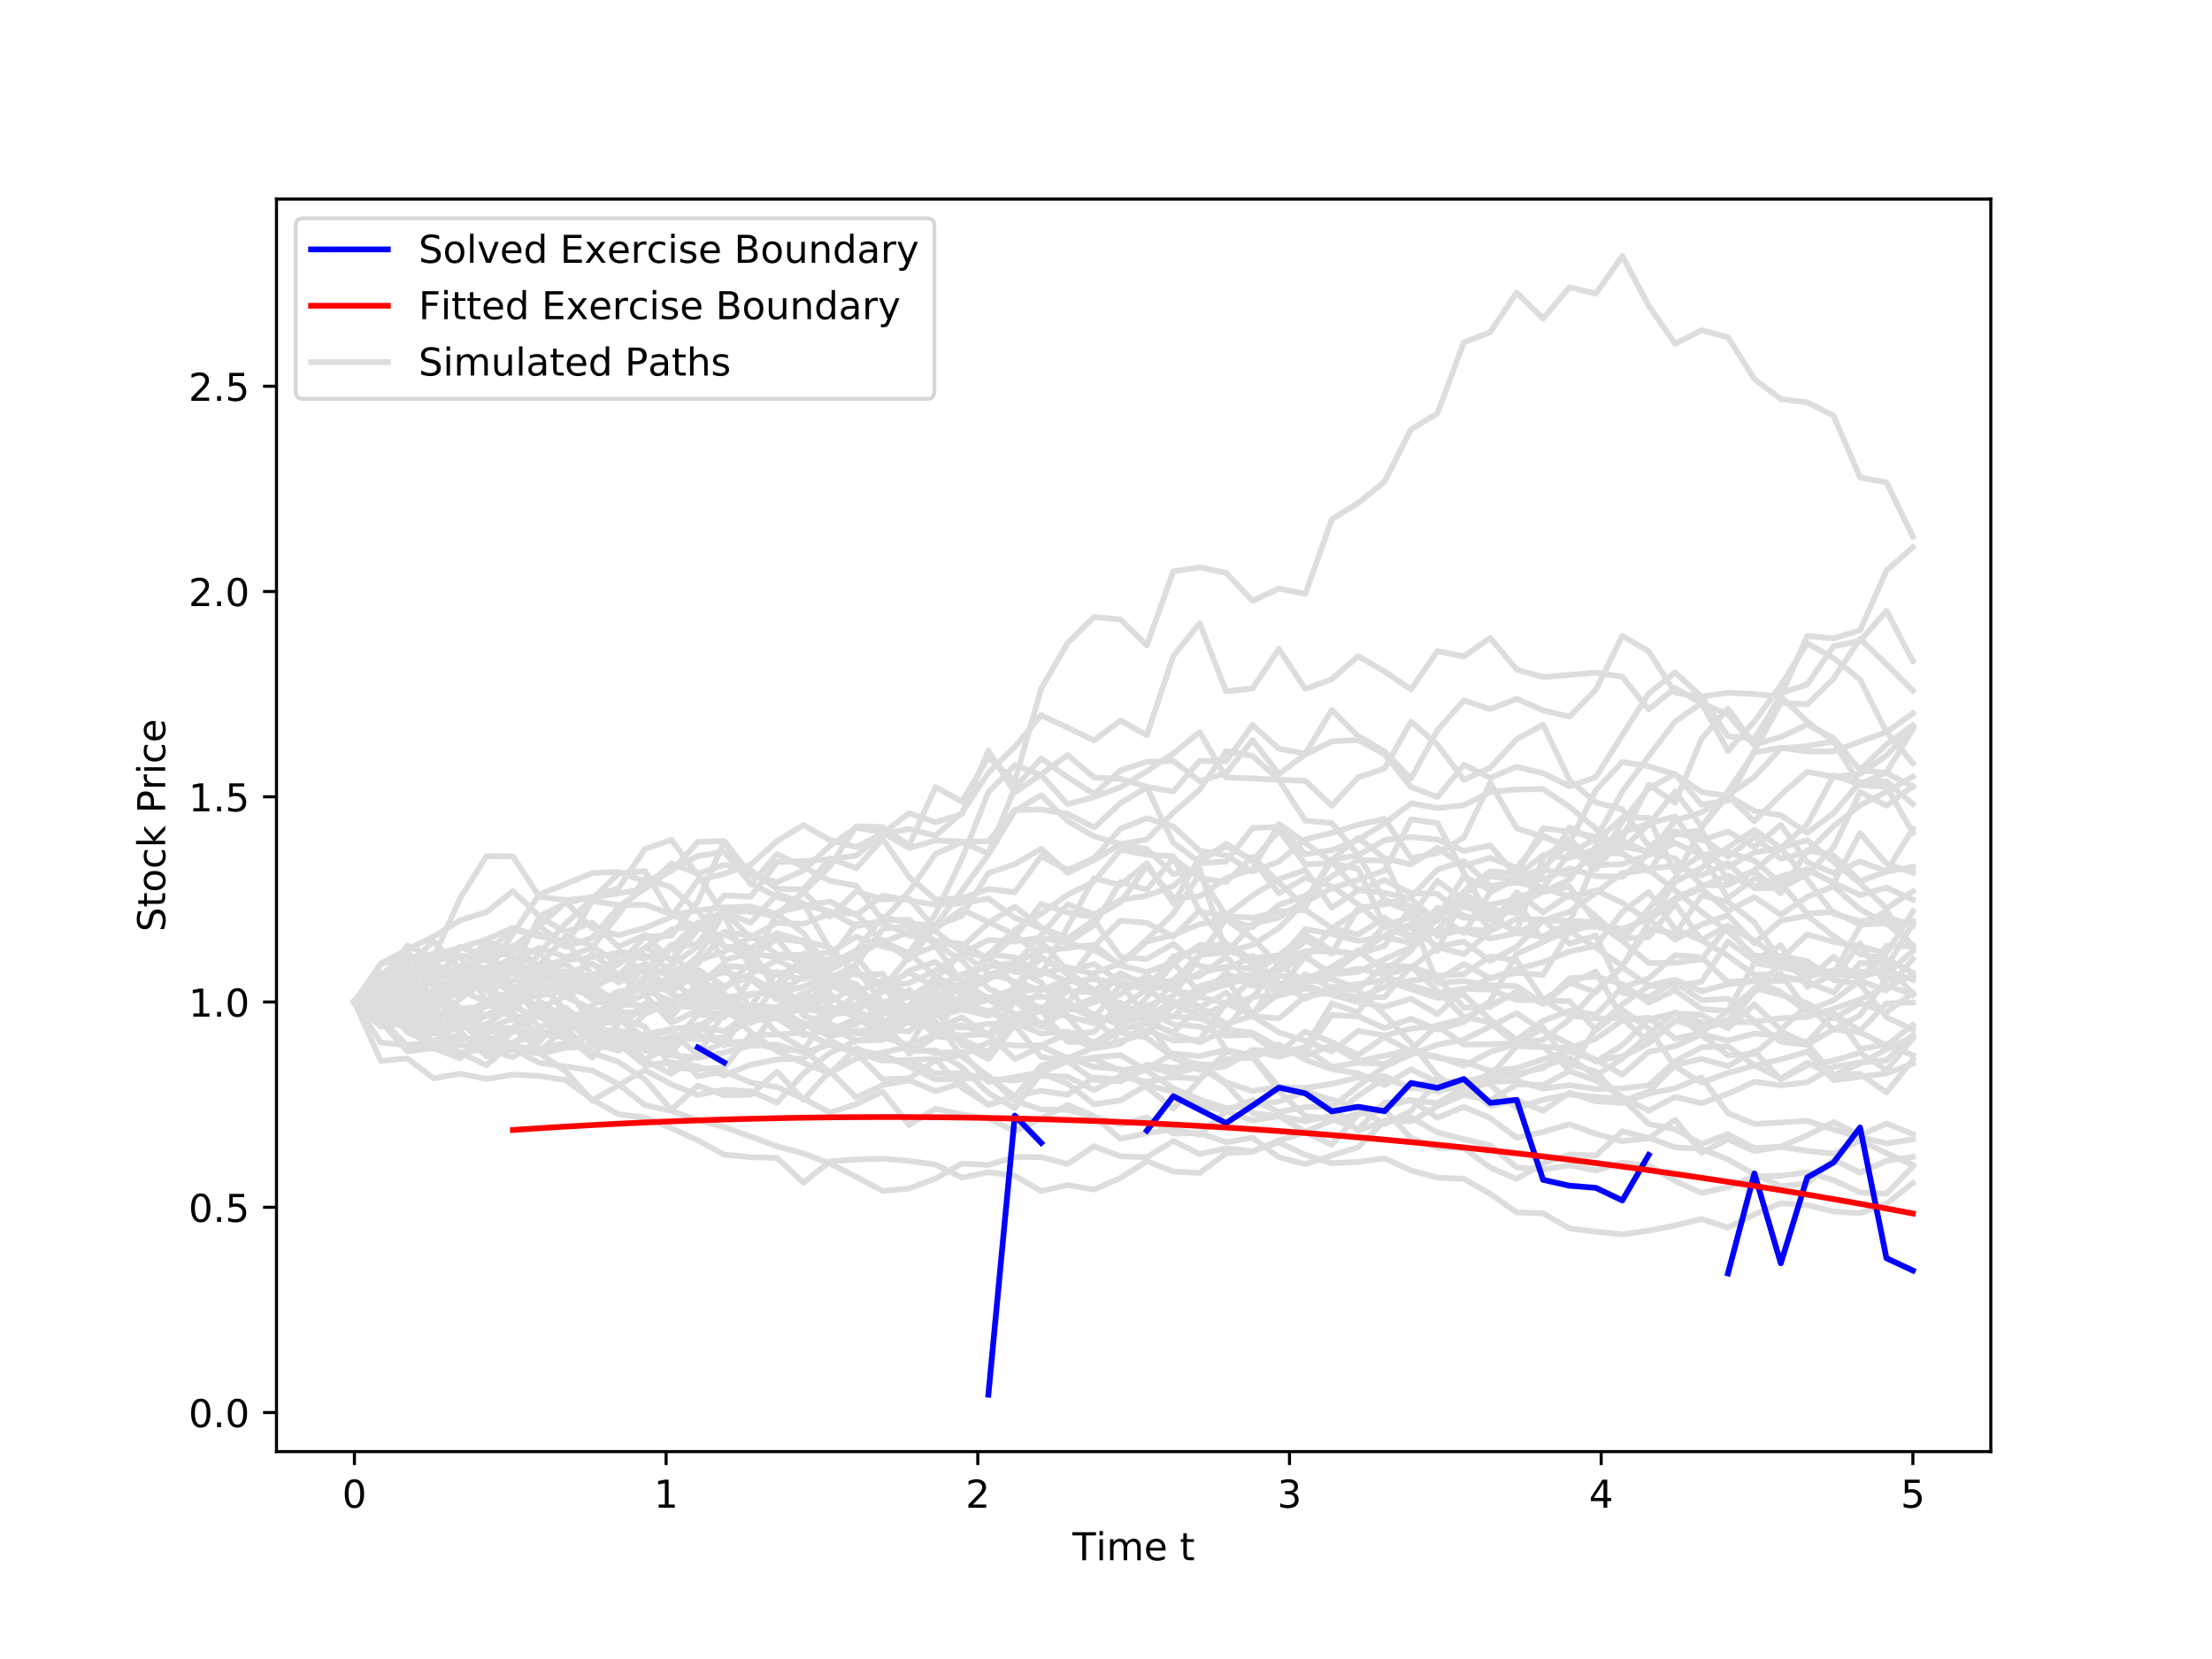 <?xml version="1.0" encoding="utf-8" standalone="no"?>
<!DOCTYPE svg PUBLIC "-//W3C//DTD SVG 1.1//EN"
  "http://www.w3.org/Graphics/SVG/1.1/DTD/svg11.dtd">
<!-- Created with matplotlib (https://matplotlib.org/) -->
<svg height="432pt" version="1.1" viewBox="0 0 576 432" width="576pt" xmlns="http://www.w3.org/2000/svg" xmlns:xlink="http://www.w3.org/1999/xlink">
 <defs>
  <style type="text/css">
*{stroke-linecap:butt;stroke-linejoin:round;}
  </style>
 </defs>
 <g id="figure_1">
  <g id="patch_1">
   <path d="M 0 432 
L 576 432 
L 576 0 
L 0 0 
z
" style="fill:#ffffff;"/>
  </g>
  <g id="axes_1">
   <g id="patch_2">
    <path d="M 72 378 
L 518.4 378 
L 518.4 51.84 
L 72 51.84 
z
" style="fill:#ffffff;"/>
   </g>
   <g id="line2d_1">
    <path clip-path="url(#p82bdbd7e82)" d="M 92.291 260.927 
L 99.169 256.846 
L 106.047 255.342 
L 112.926 252.793 
L 119.804 254.303 
L 126.682 244.586 
L 133.561 241.624 
L 140.439 243.868 
L 147.317 244.997 
L 154.195 253.874 
L 161.074 251.152 
L 167.952 243.877 
L 174.83 243.625 
L 181.708 234.812 
L 188.587 219.05 
L 195.465 230.257 
L 202.343 222.432 
L 209.222 225.738 
L 216.1 229.358 
L 222.978 230.646 
L 229.856 239.709 
L 236.735 232.093 
L 243.613 222.344 
L 250.491 219.293 
L 257.369 222.258 
L 264.248 205.165 
L 271.126 197.476 
L 278.004 202.358 
L 284.883 206.765 
L 291.761 200.638 
L 298.639 198.371 
L 305.517 198.152 
L 312.396 203.402 
L 319.274 201.312 
L 326.152 192.701 
L 333.031 201.547 
L 339.909 196.47 
L 346.787 193.042 
L 353.665 192.701 
L 360.544 196.414 
L 367.422 204.952 
L 374.3 207.545 
L 381.178 199.126 
L 388.057 202.568 
L 394.935 199.655 
L 401.813 201.352 
L 408.692 204.738 
L 415.57 202.326 
L 422.448 191.406 
L 429.326 180.571 
L 436.205 175.134 
L 443.083 181.466 
L 449.961 191.722 
L 456.839 192.316 
L 463.718 181.402 
L 470.596 187.899 
L 477.474 193.112 
L 484.353 200.474 
L 491.231 193.835 
L 498.109 188.845 
" style="fill:none;stroke:#dddddd;stroke-linecap:square;stroke-width:1.5;"/>
   </g>
   <g id="line2d_2">
    <path clip-path="url(#p82bdbd7e82)" d="M 92.291 260.927 
L 99.169 267.393 
L 106.047 264.801 
L 112.926 261.075 
L 119.804 263.849 
L 126.682 271.268 
L 133.561 268.149 
L 140.439 261.329 
L 147.317 265.464 
L 154.195 264.166 
L 161.074 260.3 
L 167.952 255.948 
L 174.83 255.258 
L 181.708 260.688 
L 188.587 260.791 
L 195.465 264.854 
L 202.343 262.176 
L 209.222 258.932 
L 216.1 254.65 
L 222.978 256.229 
L 229.856 263.775 
L 236.735 257.702 
L 243.613 264.182 
L 250.491 261.501 
L 257.369 263.351 
L 264.248 260.6 
L 271.126 262.331 
L 278.004 262.036 
L 284.883 265.059 
L 291.761 256.428 
L 298.639 257.431 
L 305.517 256.901 
L 312.396 253.344 
L 319.274 251.719 
L 326.152 252.227 
L 333.031 257.455 
L 339.909 256.679 
L 346.787 258.612 
L 353.665 259.612 
L 360.544 259.648 
L 367.422 251.647 
L 374.3 257.964 
L 381.178 264.771 
L 388.057 266.29 
L 394.935 271.926 
L 401.813 267.578 
L 408.692 277.101 
L 415.57 278.991 
L 422.448 286.709 
L 429.326 284.267 
L 436.205 277.338 
L 443.083 275.717 
L 449.961 277.618 
L 456.839 273.714 
L 463.718 281.082 
L 470.596 277.422 
L 477.474 276.173 
L 484.353 274.135 
L 491.231 278.706 
L 498.109 270.395 
" style="fill:none;stroke:#dddddd;stroke-linecap:square;stroke-width:1.5;"/>
   </g>
   <g id="line2d_3">
    <path clip-path="url(#p82bdbd7e82)" d="M 92.291 260.927 
L 99.169 267.2 
L 106.047 264.887 
L 112.926 266.921 
L 119.804 266.151 
L 126.682 272.139 
L 133.561 272.974 
L 140.439 274.384 
L 147.317 272.851 
L 154.195 272.368 
L 161.074 272.916 
L 167.952 269.307 
L 174.83 267.98 
L 181.708 267.08 
L 188.587 268.562 
L 195.465 263.81 
L 202.343 262.374 
L 209.222 266.687 
L 216.1 269.836 
L 222.978 268.39 
L 229.856 268.113 
L 236.735 273.647 
L 243.613 273.547 
L 250.491 277.943 
L 257.369 284.613 
L 264.248 288.549 
L 271.126 279.422 
L 278.004 282.184 
L 284.883 287.56 
L 291.761 286.551 
L 298.639 282.528 
L 305.517 284.292 
L 312.396 287.912 
L 319.274 289.205 
L 326.152 286.439 
L 333.031 289.544 
L 339.909 288.294 
L 346.787 288.092 
L 353.665 294.45 
L 360.544 291.916 
L 367.422 292.001 
L 374.3 288.042 
L 381.178 285.07 
L 388.057 286.574 
L 394.935 282.366 
L 401.813 282.519 
L 408.692 278.898 
L 415.57 281.362 
L 422.448 285.607 
L 429.326 289.236 
L 436.205 285.635 
L 443.083 287.281 
L 449.961 284.828 
L 456.839 281.672 
L 463.718 282.633 
L 470.596 281.833 
L 477.474 277.78 
L 484.353 276.68 
L 491.231 276.108 
L 498.109 269.514 
" style="fill:none;stroke:#dddddd;stroke-linecap:square;stroke-width:1.5;"/>
   </g>
   <g id="line2d_4">
    <path clip-path="url(#p82bdbd7e82)" d="M 92.291 260.927 
L 99.169 261.318 
L 106.047 259.903 
L 112.926 260.09 
L 119.804 262.667 
L 126.682 262.005 
L 133.561 248.998 
L 140.439 251.266 
L 147.317 257.472 
L 154.195 259.127 
L 161.074 259.262 
L 167.952 256.715 
L 174.83 258.087 
L 181.708 253.159 
L 188.587 262.037 
L 195.465 266.398 
L 202.343 262.383 
L 209.222 258.466 
L 216.1 265.192 
L 222.978 258.655 
L 229.856 266.301 
L 236.735 265.243 
L 243.613 256.626 
L 250.491 258.634 
L 257.369 248.472 
L 264.248 249.292 
L 271.126 253.535 
L 278.004 251.888 
L 284.883 253.656 
L 291.761 262.433 
L 298.639 257.592 
L 305.517 262.079 
L 312.396 256.835 
L 319.274 254.677 
L 326.152 253.694 
L 333.031 248.738 
L 339.909 243.36 
L 346.787 247.59 
L 353.665 248.471 
L 360.544 240.957 
L 367.422 238.806 
L 374.3 255.927 
L 381.178 255.486 
L 388.057 256.592 
L 394.935 256.779 
L 401.813 261.374 
L 408.692 254.742 
L 415.57 254.275 
L 422.448 256.25 
L 429.326 261.1 
L 436.205 257.837 
L 443.083 262.697 
L 449.961 263.251 
L 456.839 250.776 
L 463.718 251.885 
L 470.596 253.187 
L 477.474 252.968 
L 484.353 254.453 
L 491.231 251.836 
L 498.109 240.522 
" style="fill:none;stroke:#dddddd;stroke-linecap:square;stroke-width:1.5;"/>
   </g>
   <g id="line2d_5">
    <path clip-path="url(#p82bdbd7e82)" d="M 92.291 260.927 
L 99.169 263.378 
L 106.047 261.067 
L 112.926 254.461 
L 119.804 249.015 
L 126.682 248.907 
L 133.561 257.537 
L 140.439 263.718 
L 147.317 264.527 
L 154.195 267.071 
L 161.074 270.051 
L 167.952 270.192 
L 174.83 268.336 
L 181.708 274.924 
L 188.587 263.441 
L 195.465 261.745 
L 202.343 262.423 
L 209.222 262.878 
L 216.1 259.5 
L 222.978 263.505 
L 229.856 256.866 
L 236.735 255.983 
L 243.613 252.689 
L 250.491 248.323 
L 257.369 244.779 
L 264.248 245.168 
L 271.126 244.134 
L 278.004 245.56 
L 284.883 247.341 
L 291.761 251.136 
L 298.639 245.171 
L 305.517 243.478 
L 312.396 240.663 
L 319.274 239.405 
L 326.152 244.349 
L 333.031 251.306 
L 339.909 247.592 
L 346.787 247.734 
L 353.665 248.423 
L 360.544 246.311 
L 367.422 236.225 
L 374.3 243.742 
L 381.178 241.939 
L 388.057 242.36 
L 394.935 239.306 
L 401.813 239.404 
L 408.692 245.766 
L 415.57 243.591 
L 422.448 258.5 
L 429.326 259.575 
L 436.205 255.787 
L 443.083 260.437 
L 449.961 260.083 
L 456.839 265.989 
L 463.718 265.146 
L 470.596 264.79 
L 477.474 262.676 
L 484.353 260.245 
L 491.231 256.972 
L 498.109 253.845 
" style="fill:none;stroke:#dddddd;stroke-linecap:square;stroke-width:1.5;"/>
   </g>
   <g id="line2d_6">
    <path clip-path="url(#p82bdbd7e82)" d="M 92.291 260.927 
L 99.169 261.521 
L 106.047 254.916 
L 112.926 258.734 
L 119.804 262.362 
L 126.682 267.973 
L 133.561 268.31 
L 140.439 268.416 
L 147.317 270.335 
L 154.195 270.152 
L 161.074 262.408 
L 167.952 258.847 
L 174.83 254.147 
L 181.708 256.386 
L 188.587 256.964 
L 195.465 253.608 
L 202.343 250.03 
L 209.222 253.446 
L 216.1 254.001 
L 222.978 253.359 
L 229.856 257.424 
L 236.735 249.039 
L 243.613 246.292 
L 250.491 255.927 
L 257.369 259.961 
L 264.248 257.489 
L 271.126 263.232 
L 278.004 255.642 
L 284.883 254.933 
L 291.761 256.162 
L 298.639 264.845 
L 305.517 264.777 
L 312.396 258.55 
L 319.274 256.4 
L 326.152 254.376 
L 333.031 258.48 
L 339.909 255.355 
L 346.787 253.88 
L 353.665 247.44 
L 360.544 252.872 
L 367.422 247.547 
L 374.3 238.946 
L 381.178 228.189 
L 388.057 231.794 
L 394.935 228.745 
L 401.813 226.309 
L 408.692 227.992 
L 415.57 221.793 
L 422.448 222.312 
L 429.326 226.917 
L 436.205 217.049 
L 443.083 218.132 
L 449.961 223.041 
L 456.839 217.901 
L 463.718 223.614 
L 470.596 221.923 
L 477.474 215.132 
L 484.353 209.67 
L 491.231 206.176 
L 498.109 202.242 
" style="fill:none;stroke:#dddddd;stroke-linecap:square;stroke-width:1.5;"/>
   </g>
   <g id="line2d_7">
    <path clip-path="url(#p82bdbd7e82)" d="M 92.291 260.927 
L 99.169 259.181 
L 106.047 262.746 
L 112.926 271.981 
L 119.804 274.082 
L 126.682 277.387 
L 133.561 271.483 
L 140.439 267.892 
L 147.317 263.403 
L 154.195 265.904 
L 161.074 264.804 
L 167.952 272.204 
L 174.83 269.928 
L 181.708 270.66 
L 188.587 270.146 
L 195.465 265.418 
L 202.343 256.065 
L 209.222 250.791 
L 216.1 251.523 
L 222.978 249.222 
L 229.856 244.84 
L 236.735 249.867 
L 243.613 241.068 
L 250.491 238.471 
L 257.369 227.333 
L 264.248 225.015 
L 271.126 221.023 
L 278.004 227.276 
L 284.883 223.957 
L 291.761 219.826 
L 298.639 218.575 
L 305.517 211.595 
L 312.396 205.63 
L 319.274 195.596 
L 326.152 196.836 
L 333.031 203.068 
L 339.909 203.311 
L 346.787 209.808 
L 353.665 202.419 
L 360.544 200.112 
L 367.422 187.923 
L 374.3 193.916 
L 381.178 203.06 
L 388.057 199.925 
L 394.935 192.509 
L 401.813 188.706 
L 408.692 203.128 
L 415.57 208.951 
L 422.448 210.77 
L 429.326 220.325 
L 436.205 216.453 
L 443.083 218.831 
L 449.961 216.506 
L 456.839 220.594 
L 463.718 214.754 
L 470.596 224.505 
L 477.474 227.31 
L 484.353 224.304 
L 491.231 226.92 
L 498.109 215.796 
" style="fill:none;stroke:#dddddd;stroke-linecap:square;stroke-width:1.5;"/>
   </g>
   <g id="line2d_8">
    <path clip-path="url(#p82bdbd7e82)" d="M 92.291 260.927 
L 99.169 261.013 
L 106.047 263.096 
L 112.926 264.534 
L 119.804 264.132 
L 126.682 261.515 
L 133.561 258.646 
L 140.439 248.084 
L 147.317 240.504 
L 154.195 234.107 
L 161.074 227.468 
L 167.952 226.811 
L 174.83 238.335 
L 181.708 237.038 
L 188.587 236.28 
L 195.465 237.489 
L 202.343 238.064 
L 209.222 232.283 
L 216.1 225.65 
L 222.978 215.156 
L 229.856 215.374 
L 236.735 220.17 
L 243.613 204.955 
L 250.491 208.748 
L 257.369 197.163 
L 264.248 203.451 
L 271.126 179.273 
L 278.004 167.468 
L 284.883 160.664 
L 291.761 161.298 
L 298.639 168.036 
L 305.517 148.789 
L 312.396 147.74 
L 319.274 149.164 
L 326.152 156.425 
L 333.031 153.26 
L 339.909 154.643 
L 346.787 135.209 
L 353.665 130.976 
L 360.544 125.428 
L 367.422 111.773 
L 374.3 107.688 
L 381.178 89.163 
L 388.057 86.484 
L 394.935 76.178 
L 401.813 82.956 
L 408.692 74.81 
L 415.57 76.456 
L 422.448 66.665 
L 429.326 79.608 
L 436.205 89.536 
L 443.083 85.987 
L 449.961 87.826 
L 456.839 98.706 
L 463.718 103.914 
L 470.596 104.758 
L 477.474 108.254 
L 484.353 124.328 
L 491.231 125.628 
L 498.109 139.728 
" style="fill:none;stroke:#dddddd;stroke-linecap:square;stroke-width:1.5;"/>
   </g>
   <g id="line2d_9">
    <path clip-path="url(#p82bdbd7e82)" d="M 92.291 260.927 
L 99.169 258.172 
L 106.047 252.063 
L 112.926 256.377 
L 119.804 246.589 
L 126.682 249.14 
L 133.561 248.166 
L 140.439 241.177 
L 147.317 234.918 
L 154.195 241.654 
L 161.074 243.495 
L 167.952 241.637 
L 174.83 238.74 
L 181.708 229.225 
L 188.587 227.546 
L 195.465 225.19 
L 202.343 219.005 
L 209.222 214.83 
L 216.1 218.763 
L 222.978 220.577 
L 229.856 216.99 
L 236.735 211.752 
L 243.613 214.116 
L 250.491 212.004 
L 257.369 195.444 
L 264.248 206.394 
L 271.126 201.592 
L 278.004 196.62 
L 284.883 202.442 
L 291.761 202.819 
L 298.639 204.873 
L 305.517 206.106 
L 312.396 198.097 
L 319.274 198.274 
L 326.152 188.778 
L 333.031 194.956 
L 339.909 196.245 
L 346.787 184.874 
L 353.665 191.689 
L 360.544 195.684 
L 367.422 202.748 
L 374.3 190.142 
L 381.178 182.391 
L 388.057 184.649 
L 394.935 181.953 
L 401.813 184.98 
L 408.692 186.614 
L 415.57 179.582 
L 422.448 165.57 
L 429.326 169.592 
L 436.205 180.41 
L 443.083 181.402 
L 449.961 180.4 
L 456.839 180.739 
L 463.718 181.413 
L 470.596 165.612 
L 477.474 166.226 
L 484.353 164.137 
L 491.231 148.587 
L 498.109 142.465 
" style="fill:none;stroke:#dddddd;stroke-linecap:square;stroke-width:1.5;"/>
   </g>
   <g id="line2d_10">
    <path clip-path="url(#p82bdbd7e82)" d="M 92.291 260.927 
L 99.169 253.378 
L 106.047 259.524 
L 112.926 257.851 
L 119.804 253.916 
L 126.682 257.69 
L 133.561 265.724 
L 140.439 264.435 
L 147.317 262.357 
L 154.195 268.276 
L 161.074 268.335 
L 167.952 269.888 
L 174.83 271.32 
L 181.708 268.829 
L 188.587 262.106 
L 195.465 268.799 
L 202.343 273.705 
L 209.222 276.819 
L 216.1 279.539 
L 222.978 272.918 
L 229.856 276.136 
L 236.735 276.042 
L 243.613 275.701 
L 250.491 283.304 
L 257.369 287.595 
L 264.248 285.602 
L 271.126 277.658 
L 278.004 275.374 
L 284.883 277.827 
L 291.761 278.418 
L 298.639 283.069 
L 305.517 288.676 
L 312.396 281.126 
L 319.274 273.815 
L 326.152 274.872 
L 333.031 283.034 
L 339.909 283.312 
L 346.787 282.249 
L 353.665 280.565 
L 360.544 280.2 
L 367.422 283.469 
L 374.3 280.867 
L 381.178 284.287 
L 388.057 281.699 
L 394.935 281.441 
L 401.813 283.47 
L 408.692 282.581 
L 415.57 283.575 
L 422.448 283.401 
L 429.326 282.601 
L 436.205 276.368 
L 443.083 272.707 
L 449.961 272.451 
L 456.839 277.408 
L 463.718 280.865 
L 470.596 276.751 
L 477.474 280.052 
L 484.353 276.961 
L 491.231 273.222 
L 498.109 270.014 
" style="fill:none;stroke:#dddddd;stroke-linecap:square;stroke-width:1.5;"/>
   </g>
   <g id="line2d_11">
    <path clip-path="url(#p82bdbd7e82)" d="M 92.291 260.927 
L 99.169 265.303 
L 106.047 261.229 
L 112.926 258.62 
L 119.804 256.063 
L 126.682 248.255 
L 133.561 246.649 
L 140.439 241.129 
L 147.317 246.249 
L 154.195 234.619 
L 161.074 235.68 
L 167.952 235.583 
L 174.83 238.043 
L 181.708 241.533 
L 188.587 233.152 
L 195.465 233.495 
L 202.343 224.48 
L 209.222 224.243 
L 216.1 223.725 
L 222.978 222.772 
L 229.856 217.23 
L 236.735 215.851 
L 243.613 217.624 
L 250.491 211.627 
L 257.369 201.236 
L 264.248 194.486 
L 271.126 186.237 
L 278.004 189.485 
L 284.883 192.8 
L 291.761 187.632 
L 298.639 191.451 
L 305.517 170.864 
L 312.396 162.296 
L 319.274 180.004 
L 326.152 179.301 
L 333.031 169.013 
L 339.909 179.387 
L 346.787 176.864 
L 353.665 170.86 
L 360.544 174.844 
L 367.422 179.509 
L 374.3 169.541 
L 381.178 170.936 
L 388.057 166.104 
L 394.935 174.344 
L 401.813 176.319 
L 408.692 175.745 
L 415.57 175.15 
L 422.448 176.229 
L 429.326 184.768 
L 436.205 179.137 
L 443.083 183.195 
L 449.961 186.011 
L 456.839 194.13 
L 463.718 180.527 
L 470.596 178.225 
L 477.474 168.261 
L 484.353 166.902 
L 491.231 159.056 
L 498.109 172.183 
" style="fill:none;stroke:#dddddd;stroke-linecap:square;stroke-width:1.5;"/>
   </g>
   <g id="line2d_12">
    <path clip-path="url(#p82bdbd7e82)" d="M 92.291 260.927 
L 99.169 261.176 
L 106.047 268.779 
L 112.926 271.873 
L 119.804 274.066 
L 126.682 273.151 
L 133.561 275.299 
L 140.439 270.764 
L 147.317 265.263 
L 154.195 271.65 
L 161.074 273.58 
L 167.952 269.085 
L 174.83 273.715 
L 181.708 267.1 
L 188.587 263.877 
L 195.465 265.14 
L 202.343 265.161 
L 209.222 262.361 
L 216.1 264.207 
L 222.978 263.348 
L 229.856 265.788 
L 236.735 265.583 
L 243.613 264.384 
L 250.491 262.947 
L 257.369 263.603 
L 264.248 266.318 
L 271.126 269.132 
L 278.004 268.655 
L 284.883 271.514 
L 291.761 268.796 
L 298.639 270.245 
L 305.517 275.316 
L 312.396 277.219 
L 319.274 277.303 
L 326.152 273.559 
L 333.031 275.187 
L 339.909 273.124 
L 346.787 277.78 
L 353.665 276.753 
L 360.544 277.029 
L 367.422 273.719 
L 374.3 275.469 
L 381.178 276.479 
L 388.057 278.83 
L 394.935 278.14 
L 401.813 275.827 
L 408.692 273.73 
L 415.57 276.11 
L 422.448 275.125 
L 429.326 271.684 
L 436.205 265.886 
L 443.083 266.333 
L 449.961 266.585 
L 456.839 258.282 
L 463.718 254.038 
L 470.596 255.73 
L 477.474 258.469 
L 484.353 250.787 
L 491.231 250.748 
L 498.109 258.984 
" style="fill:none;stroke:#dddddd;stroke-linecap:square;stroke-width:1.5;"/>
   </g>
   <g id="line2d_13">
    <path clip-path="url(#p82bdbd7e82)" d="M 92.291 260.927 
L 99.169 259.399 
L 106.047 261.434 
L 112.926 262.833 
L 119.804 257.855 
L 126.682 256.258 
L 133.561 255.336 
L 140.439 253.565 
L 147.317 250.941 
L 154.195 256.588 
L 161.074 247.868 
L 167.952 248.66 
L 174.83 252.606 
L 181.708 250.951 
L 188.587 243.13 
L 195.465 246.939 
L 202.343 243.035 
L 209.222 244.988 
L 216.1 246.715 
L 222.978 253.638 
L 229.856 256.65 
L 236.735 265.378 
L 243.613 267.096 
L 250.491 267.588 
L 257.369 266.629 
L 264.248 266.901 
L 271.126 275.188 
L 278.004 276.285 
L 284.883 275.376 
L 291.761 274.722 
L 298.639 278.813 
L 305.517 283.382 
L 312.396 286.292 
L 319.274 288.569 
L 326.152 287.791 
L 333.031 286.857 
L 339.909 284.26 
L 346.787 288.33 
L 353.665 282.797 
L 360.544 277.702 
L 367.422 274.59 
L 374.3 272.051 
L 381.178 270.708 
L 388.057 267.317 
L 394.935 263.821 
L 401.813 268.425 
L 408.692 271.813 
L 415.57 276.489 
L 422.448 272.138 
L 429.326 265.358 
L 436.205 263.881 
L 443.083 264.297 
L 449.961 267.776 
L 456.839 261.499 
L 463.718 268.16 
L 470.596 261.803 
L 477.474 268.088 
L 484.353 268.829 
L 491.231 272.188 
L 498.109 266.938 
" style="fill:none;stroke:#dddddd;stroke-linecap:square;stroke-width:1.5;"/>
   </g>
   <g id="line2d_14">
    <path clip-path="url(#p82bdbd7e82)" d="M 92.291 260.927 
L 99.169 261.817 
L 106.047 258.21 
L 112.926 262.431 
L 119.804 252.185 
L 126.682 247.636 
L 133.561 242.273 
L 140.439 243.261 
L 147.317 246.559 
L 154.195 244.228 
L 161.074 236.136 
L 167.952 231.365 
L 174.83 224.821 
L 181.708 227.493 
L 188.587 225.203 
L 195.465 226.622 
L 202.343 231.438 
L 209.222 231.668 
L 216.1 223.532 
L 222.978 226.057 
L 229.856 218.465 
L 236.735 228.357 
L 243.613 234.197 
L 250.491 233.875 
L 257.369 231.496 
L 264.248 232.33 
L 271.126 222.986 
L 278.004 226.544 
L 284.883 223.442 
L 291.761 215.828 
L 298.639 213.077 
L 305.517 215.213 
L 312.396 221.535 
L 319.274 222.735 
L 326.152 226.977 
L 333.031 224.34 
L 339.909 218.548 
L 346.787 216.884 
L 353.665 214.754 
L 360.544 213.242 
L 367.422 223.476 
L 374.3 222.152 
L 381.178 218.071 
L 388.057 203.831 
L 394.935 215.676 
L 401.813 217.931 
L 408.692 220.413 
L 415.57 225.443 
L 422.448 213.862 
L 429.326 205.276 
L 436.205 201.532 
L 443.083 209.508 
L 449.961 208.526 
L 456.839 195.472 
L 463.718 183.031 
L 470.596 183.395 
L 477.474 176.704 
L 484.353 166.316 
L 491.231 172.96 
L 498.109 179.839 
" style="fill:none;stroke:#dddddd;stroke-linecap:square;stroke-width:1.5;"/>
   </g>
   <g id="line2d_15">
    <path clip-path="url(#p82bdbd7e82)" d="M 92.291 260.927 
L 99.169 255.907 
L 106.047 256.817 
L 112.926 260.828 
L 119.804 253.7 
L 126.682 252.114 
L 133.561 252.156 
L 140.439 238.823 
L 147.317 242.637 
L 154.195 240.262 
L 161.074 246.513 
L 167.952 243.458 
L 174.83 250.257 
L 181.708 240.721 
L 188.587 246.515 
L 195.465 247.102 
L 202.343 258.323 
L 209.222 248.328 
L 216.1 257.389 
L 222.978 252.975 
L 229.856 257.053 
L 236.735 253.239 
L 243.613 257.141 
L 250.491 253.694 
L 257.369 251.689 
L 264.248 250.635 
L 271.126 247.582 
L 278.004 246.841 
L 284.883 246.017 
L 291.761 251.412 
L 298.639 253.07 
L 305.517 250.656 
L 312.396 258.507 
L 319.274 255.001 
L 326.152 264.154 
L 333.031 258.711 
L 339.909 253.719 
L 346.787 257.341 
L 353.665 257.799 
L 360.544 264.255 
L 367.422 271.558 
L 374.3 280.107 
L 381.178 284.89 
L 388.057 279.114 
L 394.935 280.202 
L 401.813 277.6 
L 408.692 275.479 
L 415.57 280.113 
L 422.448 275.66 
L 429.326 269.252 
L 436.205 263.597 
L 443.083 269.487 
L 449.961 274.803 
L 456.839 274.41 
L 463.718 268.61 
L 470.596 271.769 
L 477.474 279.982 
L 484.353 279.629 
L 491.231 284.491 
L 498.109 275.889 
" style="fill:none;stroke:#dddddd;stroke-linecap:square;stroke-width:1.5;"/>
   </g>
   <g id="line2d_16">
    <path clip-path="url(#p82bdbd7e82)" d="M 92.291 260.927 
L 99.169 271.493 
L 106.047 272.186 
L 112.926 271.165 
L 119.804 266.708 
L 126.682 261.763 
L 133.561 263.008 
L 140.439 256.39 
L 147.317 257.472 
L 154.195 253.875 
L 161.074 253.587 
L 167.952 259.116 
L 174.83 256.441 
L 181.708 255.045 
L 188.587 253.157 
L 195.465 254.908 
L 202.343 260.246 
L 209.222 259.8 
L 216.1 258.698 
L 222.978 265.418 
L 229.856 266.594 
L 236.735 265.461 
L 243.613 268.514 
L 250.491 266.919 
L 257.369 269.678 
L 264.248 266.029 
L 271.126 266.989 
L 278.004 269.756 
L 284.883 273.012 
L 291.761 271.838 
L 298.639 266.098 
L 305.517 268.83 
L 312.396 262.107 
L 319.274 273.436 
L 326.152 274.853 
L 333.031 272.003 
L 339.909 275.98 
L 346.787 278.4 
L 353.665 279.486 
L 360.544 282.546 
L 367.422 278.461 
L 374.3 281.785 
L 381.178 281.653 
L 388.057 280.11 
L 394.935 272.415 
L 401.813 272.633 
L 408.692 272.923 
L 415.57 270.491 
L 422.448 265.71 
L 429.326 265.018 
L 436.205 270.443 
L 443.083 269.013 
L 449.961 263.199 
L 456.839 257.523 
L 463.718 251.063 
L 470.596 251.414 
L 477.474 253.632 
L 484.353 241.158 
L 491.231 237.201 
L 498.109 246.767 
" style="fill:none;stroke:#dddddd;stroke-linecap:square;stroke-width:1.5;"/>
   </g>
   <g id="line2d_17">
    <path clip-path="url(#p82bdbd7e82)" d="M 92.291 260.927 
L 99.169 250.928 
L 106.047 247.313 
L 112.926 243.866 
L 119.804 239.649 
L 126.682 237.503 
L 133.561 232.034 
L 140.439 238.615 
L 147.317 235.17 
L 154.195 233.546 
L 161.074 231.305 
L 167.952 221.051 
L 174.83 218.699 
L 181.708 227.82 
L 188.587 238.382 
L 195.465 252.305 
L 202.343 253.763 
L 209.222 251.644 
L 216.1 254.913 
L 222.978 251.028 
L 229.856 241.825 
L 236.735 241.247 
L 243.613 245.782 
L 250.491 250.06 
L 257.369 257.385 
L 264.248 260.507 
L 271.126 266.725 
L 278.004 262.421 
L 284.883 264.105 
L 291.761 267.042 
L 298.639 259.629 
L 305.517 250.886 
L 312.396 246.065 
L 319.274 246.109 
L 326.152 251.113 
L 333.031 255.839 
L 339.909 260.063 
L 346.787 257.078 
L 353.665 256.274 
L 360.544 255.21 
L 367.422 257.57 
L 374.3 259.845 
L 381.178 258.987 
L 388.057 265.553 
L 394.935 270.753 
L 401.813 265.812 
L 408.692 263.209 
L 415.57 264.208 
L 422.448 257.067 
L 429.326 254.793 
L 436.205 248.722 
L 443.083 249.302 
L 449.961 255.722 
L 456.839 255.253 
L 463.718 255.441 
L 470.596 254.325 
L 477.474 252.663 
L 484.353 252.962 
L 491.231 253.663 
L 498.109 247.596 
" style="fill:none;stroke:#dddddd;stroke-linecap:square;stroke-width:1.5;"/>
   </g>
   <g id="line2d_18">
    <path clip-path="url(#p82bdbd7e82)" d="M 92.291 260.927 
L 99.169 266.054 
L 106.047 273.753 
L 112.926 272.914 
L 119.804 275.604 
L 126.682 267.58 
L 133.561 267.773 
L 140.439 273.093 
L 147.317 271.551 
L 154.195 272.495 
L 161.074 270.009 
L 167.952 275.898 
L 174.83 272.25 
L 181.708 264.128 
L 188.587 264.944 
L 195.465 254.902 
L 202.343 259.467 
L 209.222 263.333 
L 216.1 262.063 
L 222.978 264.886 
L 229.856 269.545 
L 236.735 272.642 
L 243.613 260.603 
L 250.491 256.296 
L 257.369 248.571 
L 264.248 242.162 
L 271.126 237.942 
L 278.004 232.994 
L 284.883 229.567 
L 291.761 221.25 
L 298.639 222.539 
L 305.517 222.974 
L 312.396 237.426 
L 319.274 238.341 
L 326.152 233.184 
L 333.031 228.913 
L 339.909 226.543 
L 346.787 236.382 
L 353.665 231.816 
L 360.544 232.476 
L 367.422 234.108 
L 374.3 239.866 
L 381.178 232.095 
L 388.057 226.885 
L 394.935 227.532 
L 401.813 215.671 
L 408.692 216.575 
L 415.57 217.908 
L 422.448 221.029 
L 429.326 214.683 
L 436.205 206.092 
L 443.083 215.255 
L 449.961 206.065 
L 456.839 195.961 
L 463.718 194.678 
L 470.596 195.677 
L 477.474 195.654 
L 484.353 193.082 
L 491.231 190.62 
L 498.109 198.728 
" style="fill:none;stroke:#dddddd;stroke-linecap:square;stroke-width:1.5;"/>
   </g>
   <g id="line2d_19">
    <path clip-path="url(#p82bdbd7e82)" d="M 92.291 260.927 
L 99.169 259.853 
L 106.047 259.551 
L 112.926 254.869 
L 119.804 252.591 
L 126.682 254.925 
L 133.561 258.391 
L 140.439 255.364 
L 147.317 263.859 
L 154.195 266.034 
L 161.074 260.926 
L 167.952 250.942 
L 174.83 258.63 
L 181.708 250.125 
L 188.587 247.79 
L 195.465 244.05 
L 202.343 240.276 
L 209.222 240.616 
L 216.1 237.885 
L 222.978 237.878 
L 229.856 245.378 
L 236.735 242.691 
L 243.613 242.429 
L 250.491 248.054 
L 257.369 249.158 
L 264.248 256.654 
L 271.126 249.512 
L 278.004 252.824 
L 284.883 251.001 
L 291.761 255.713 
L 298.639 257.324 
L 305.517 249.053 
L 312.396 247.218 
L 319.274 247.468 
L 326.152 249.529 
L 333.031 248.775 
L 339.909 249.61 
L 346.787 241.755 
L 353.665 237.296 
L 360.544 234.616 
L 367.422 237.404 
L 374.3 247.661 
L 381.178 233.091 
L 388.057 235.588 
L 394.935 234.177 
L 401.813 232.286 
L 408.692 230.83 
L 415.57 240.11 
L 422.448 245.012 
L 429.326 250.762 
L 436.205 250.71 
L 443.083 249.794 
L 449.961 241.193 
L 456.839 244.918 
L 463.718 249.789 
L 470.596 243.311 
L 477.474 245.248 
L 484.353 246.402 
L 491.231 248.225 
L 498.109 237.34 
" style="fill:none;stroke:#dddddd;stroke-linecap:square;stroke-width:1.5;"/>
   </g>
   <g id="line2d_20">
    <path clip-path="url(#p82bdbd7e82)" d="M 92.291 260.927 
L 99.169 257.504 
L 106.047 255.502 
L 112.926 250.463 
L 119.804 246.788 
L 126.682 244.631 
L 133.561 249.924 
L 140.439 255.272 
L 147.317 259.578 
L 154.195 262.75 
L 161.074 264.608 
L 167.952 270.51 
L 174.83 271.116 
L 181.708 269.539 
L 188.587 271.761 
L 195.465 272.348 
L 202.343 272.013 
L 209.222 274.124 
L 216.1 272.017 
L 222.978 273.556 
L 229.856 274.694 
L 236.735 277.662 
L 243.613 281.094 
L 250.491 280.948 
L 257.369 280.259 
L 264.248 285.527 
L 271.126 277.485 
L 278.004 276.058 
L 284.883 275.719 
L 291.761 278.844 
L 298.639 277.598 
L 305.517 279.652 
L 312.396 277.736 
L 319.274 282.29 
L 326.152 289.834 
L 333.031 290.667 
L 339.909 291.94 
L 346.787 290.528 
L 353.665 285.341 
L 360.544 280.797 
L 367.422 283.103 
L 374.3 284.185 
L 381.178 282.659 
L 388.057 287.973 
L 394.935 286.417 
L 401.813 289.219 
L 408.692 284.557 
L 415.57 286.772 
L 422.448 287.161 
L 429.326 284.772 
L 436.205 283.366 
L 443.083 280.531 
L 449.961 289.834 
L 456.839 292.694 
L 463.718 292.298 
L 470.596 291.843 
L 477.474 294.126 
L 484.353 296.085 
L 491.231 297.744 
L 498.109 296.673 
" style="fill:none;stroke:#dddddd;stroke-linecap:square;stroke-width:1.5;"/>
   </g>
   <g id="line2d_21">
    <path clip-path="url(#p82bdbd7e82)" d="M 92.291 260.927 
L 99.169 264.454 
L 106.047 265.494 
L 112.926 265.742 
L 119.804 266.893 
L 126.682 266.714 
L 133.561 262.141 
L 140.439 264.849 
L 147.317 268.086 
L 154.195 261.791 
L 161.074 258.153 
L 167.952 257.725 
L 174.83 260.695 
L 181.708 259.029 
L 188.587 257.534 
L 195.465 250.59 
L 202.343 253.82 
L 209.222 254.938 
L 216.1 252.299 
L 222.978 247.634 
L 229.856 238.678 
L 236.735 240.54 
L 243.613 240.957 
L 250.491 231.843 
L 257.369 222.553 
L 264.248 211.191 
L 271.126 207.052 
L 278.004 213.792 
L 284.883 217.767 
L 291.761 219.793 
L 298.639 221.133 
L 305.517 227.603 
L 312.396 226.233 
L 319.274 248.217 
L 326.152 240.561 
L 333.031 238.95 
L 339.909 234.459 
L 346.787 223.874 
L 353.665 222.672 
L 360.544 218.751 
L 367.422 217.949 
L 374.3 218.613 
L 381.178 221.584 
L 388.057 220.116 
L 394.935 228.182 
L 401.813 222.63 
L 408.692 223.428 
L 415.57 221.153 
L 422.448 220.533 
L 429.326 221.655 
L 436.205 217.321 
L 443.083 216.118 
L 449.961 229.721 
L 456.839 226.644 
L 463.718 220.882 
L 470.596 214.629 
L 477.474 201.959 
L 484.353 204.251 
L 491.231 201.14 
L 498.109 189.869 
" style="fill:none;stroke:#dddddd;stroke-linecap:square;stroke-width:1.5;"/>
   </g>
   <g id="line2d_22">
    <path clip-path="url(#p82bdbd7e82)" d="M 92.291 260.927 
L 99.169 258.667 
L 106.047 261.493 
L 112.926 263.942 
L 119.804 254.751 
L 126.682 257.883 
L 133.561 253.113 
L 140.439 252.516 
L 147.317 252.974 
L 154.195 254.317 
L 161.074 254.182 
L 167.952 251.011 
L 174.83 254.52 
L 181.708 249.079 
L 188.587 237.693 
L 195.465 237.207 
L 202.343 238.746 
L 209.222 232.253 
L 216.1 238.752 
L 222.978 232.098 
L 229.856 234.218 
L 236.735 233.96 
L 243.613 241.868 
L 250.491 236.814 
L 257.369 240.103 
L 264.248 243.373 
L 271.126 249.158 
L 278.004 253.615 
L 284.883 257.986 
L 291.761 253.413 
L 298.639 256.593 
L 305.517 255.266 
L 312.396 254.13 
L 319.274 249.1 
L 326.152 256.445 
L 333.031 257.526 
L 339.909 249.052 
L 346.787 253.724 
L 353.665 253.106 
L 360.544 249.73 
L 367.422 246.606 
L 374.3 242.021 
L 381.178 242.495 
L 388.057 244.397 
L 394.935 242.977 
L 401.813 243.824 
L 408.692 240.356 
L 415.57 223.459 
L 422.448 216.77 
L 429.326 214.412 
L 436.205 212.633 
L 443.083 222.333 
L 449.961 225.757 
L 456.839 221.976 
L 463.718 220.82 
L 470.596 229.024 
L 477.474 237.952 
L 484.353 239.901 
L 491.231 238.823 
L 498.109 240.972 
" style="fill:none;stroke:#dddddd;stroke-linecap:square;stroke-width:1.5;"/>
   </g>
   <g id="line2d_23">
    <path clip-path="url(#p82bdbd7e82)" d="M 92.291 260.927 
L 99.169 257.507 
L 106.047 260.668 
L 112.926 264.893 
L 119.804 262.95 
L 126.682 264.323 
L 133.561 260.967 
L 140.439 267.39 
L 147.317 266.102 
L 154.195 263.779 
L 161.074 262.676 
L 167.952 255.528 
L 174.83 246.787 
L 181.708 240.189 
L 188.587 249.968 
L 195.465 248.26 
L 202.343 249.314 
L 209.222 249.41 
L 216.1 249.915 
L 222.978 240.559 
L 229.856 240.316 
L 236.735 243.561 
L 243.613 244.976 
L 250.491 245.784 
L 257.369 249.681 
L 264.248 253.111 
L 271.126 253.844 
L 278.004 241.351 
L 284.883 228.672 
L 291.761 230.481 
L 298.639 224.797 
L 305.517 235.222 
L 312.396 223.215 
L 319.274 220.461 
L 326.152 223.814 
L 333.031 232.621 
L 339.909 228.574 
L 346.787 230.786 
L 353.665 235.499 
L 360.544 241.512 
L 367.422 241.57 
L 374.3 246.498 
L 381.178 245.183 
L 388.057 250.203 
L 394.935 246.573 
L 401.813 239.677 
L 408.692 239.817 
L 415.57 240.148 
L 422.448 244.386 
L 429.326 244.038 
L 436.205 235.31 
L 443.083 244.773 
L 449.961 241.005 
L 456.839 250.268 
L 463.718 250.065 
L 470.596 255.019 
L 477.474 249.151 
L 484.353 255.426 
L 491.231 257.914 
L 498.109 249.697 
" style="fill:none;stroke:#dddddd;stroke-linecap:square;stroke-width:1.5;"/>
   </g>
   <g id="line2d_24">
    <path clip-path="url(#p82bdbd7e82)" d="M 92.291 260.927 
L 99.169 258.374 
L 106.047 256.186 
L 112.926 261.987 
L 119.804 257.708 
L 126.682 261.049 
L 133.561 260.346 
L 140.439 259.272 
L 147.317 258.06 
L 154.195 248.209 
L 161.074 253.907 
L 167.952 252.716 
L 174.83 245.993 
L 181.708 258.963 
L 188.587 261.287 
L 195.465 259.072 
L 202.343 258.036 
L 209.222 262.464 
L 216.1 256.393 
L 222.978 259.694 
L 229.856 263.885 
L 236.735 263.592 
L 243.613 259.528 
L 250.491 262.894 
L 257.369 263.137 
L 264.248 265.542 
L 271.126 263.176 
L 278.004 271.274 
L 284.883 271.415 
L 291.761 267.377 
L 298.639 261.937 
L 305.517 259.276 
L 312.396 248.912 
L 319.274 239.363 
L 326.152 241.448 
L 333.031 235.583 
L 339.909 233.255 
L 346.787 228.191 
L 353.665 223.928 
L 360.544 224.107 
L 367.422 238.693 
L 374.3 229.359 
L 381.178 234.408 
L 388.057 241.908 
L 394.935 232.337 
L 401.813 237.588 
L 408.692 232.922 
L 415.57 238.581 
L 422.448 244.849 
L 429.326 236.59 
L 436.205 228.659 
L 443.083 215.509 
L 449.961 207.029 
L 456.839 202.308 
L 463.718 194.898 
L 470.596 194.27 
L 477.474 193.095 
L 484.353 204.498 
L 491.231 204.858 
L 498.109 216.831 
" style="fill:none;stroke:#dddddd;stroke-linecap:square;stroke-width:1.5;"/>
   </g>
   <g id="line2d_25">
    <path clip-path="url(#p82bdbd7e82)" d="M 92.291 260.927 
L 99.169 265.088 
L 106.047 272.38 
L 112.926 271.725 
L 119.804 270.698 
L 126.682 269.87 
L 133.561 273.192 
L 140.439 276.759 
L 147.317 277.72 
L 154.195 278.743 
L 161.074 282.305 
L 167.952 287.775 
L 174.83 289.284 
L 181.708 291.641 
L 188.587 293.494 
L 195.465 295.956 
L 202.343 298.51 
L 209.222 300.338 
L 216.1 302.973 
L 222.978 306.469 
L 229.856 310.107 
L 236.735 309.49 
L 243.613 306.869 
L 250.491 302.996 
L 257.369 303.355 
L 264.248 301.285 
L 271.126 301.319 
L 278.004 303.093 
L 284.883 298.501 
L 291.761 301.103 
L 298.639 301.372 
L 305.517 297.091 
L 312.396 300.521 
L 319.274 299.03 
L 326.152 299.782 
L 333.031 297.467 
L 339.909 300.713 
L 346.787 302.874 
L 353.665 302.577 
L 360.544 301.635 
L 367.422 304.765 
L 374.3 306.671 
L 381.178 306.957 
L 388.057 310.897 
L 394.935 315.691 
L 401.813 315.949 
L 408.692 319.871 
L 415.57 320.738 
L 422.448 321.454 
L 429.326 320.443 
L 436.205 319.125 
L 443.083 317.417 
L 449.961 319.646 
L 456.839 316.23 
L 463.718 313.315 
L 470.596 313.844 
L 477.474 315.454 
L 484.353 315.913 
L 491.231 313.417 
L 498.109 308.058 
" style="fill:none;stroke:#dddddd;stroke-linecap:square;stroke-width:1.5;"/>
   </g>
   <g id="line2d_26">
    <path clip-path="url(#p82bdbd7e82)" d="M 92.291 260.927 
L 99.169 251.045 
L 106.047 248.931 
L 112.926 249.996 
L 119.804 260.14 
L 126.682 255.332 
L 133.561 256.917 
L 140.439 264.885 
L 147.317 266.205 
L 154.195 265.966 
L 161.074 266.455 
L 167.952 262.764 
L 174.83 260.863 
L 181.708 256.957 
L 188.587 251.605 
L 195.465 251.852 
L 202.343 237.569 
L 209.222 235.935 
L 216.1 234.732 
L 222.978 238.294 
L 229.856 233.216 
L 236.735 234.454 
L 243.613 235.629 
L 250.491 235.176 
L 257.369 233.954 
L 264.248 238.977 
L 271.126 241.698 
L 278.004 245.363 
L 284.883 240.936 
L 291.761 229.646 
L 298.639 231.69 
L 305.517 223.495 
L 312.396 228.725 
L 319.274 229.656 
L 326.152 223.165 
L 333.031 229.785 
L 339.909 236.216 
L 346.787 223.874 
L 353.665 218.147 
L 360.544 223.52 
L 367.422 225.101 
L 374.3 220.747 
L 381.178 225.45 
L 388.057 223.38 
L 394.935 225.995 
L 401.813 217.569 
L 408.692 221.225 
L 415.57 226.334 
L 422.448 218.195 
L 429.326 204.345 
L 436.205 209.031 
L 443.083 192.344 
L 449.961 184.496 
L 456.839 193.914 
L 463.718 191.901 
L 470.596 188.666 
L 477.474 192.246 
L 484.353 200.526 
L 491.231 201.261 
L 498.109 204.891 
" style="fill:none;stroke:#dddddd;stroke-linecap:square;stroke-width:1.5;"/>
   </g>
   <g id="line2d_27">
    <path clip-path="url(#p82bdbd7e82)" d="M 92.291 260.927 
L 99.169 259.782 
L 106.047 261.941 
L 112.926 251.566 
L 119.804 253.434 
L 126.682 253.232 
L 133.561 243.179 
L 140.439 232.931 
L 147.317 230.161 
L 154.195 227.351 
L 161.074 227.069 
L 167.952 229.551 
L 174.83 226.852 
L 181.708 219.212 
L 188.587 218.984 
L 195.465 227.82 
L 202.343 229.743 
L 209.222 226.662 
L 216.1 220.242 
L 222.978 215.544 
L 229.856 216.785 
L 236.735 220.834 
L 243.613 218.857 
L 250.491 219.162 
L 257.369 219.075 
L 264.248 210.894 
L 271.126 210.786 
L 278.004 211.936 
L 284.883 215.49 
L 291.761 209.129 
L 298.639 205.007 
L 305.517 219.451 
L 312.396 224.573 
L 319.274 219.702 
L 326.152 224.157 
L 333.031 216.246 
L 339.909 225.098 
L 346.787 224.714 
L 353.665 226.265 
L 360.544 241.196 
L 367.422 244.287 
L 374.3 237.991 
L 381.178 236.041 
L 388.057 238.247 
L 394.935 243.038 
L 401.813 239.605 
L 408.692 237.421 
L 415.57 232.442 
L 422.448 227.359 
L 429.326 226.419 
L 436.205 231.888 
L 443.083 237.451 
L 449.961 242.481 
L 456.839 248.902 
L 463.718 248.971 
L 470.596 250.281 
L 477.474 255.225 
L 484.353 256.261 
L 491.231 264.858 
L 498.109 268.096 
" style="fill:none;stroke:#dddddd;stroke-linecap:square;stroke-width:1.5;"/>
   </g>
   <g id="line2d_28">
    <path clip-path="url(#p82bdbd7e82)" d="M 92.291 260.927 
L 99.169 266.099 
L 106.047 267.344 
L 112.926 266.731 
L 119.804 267.04 
L 126.682 264.497 
L 133.561 263.713 
L 140.439 269.441 
L 147.317 269.623 
L 154.195 275.42 
L 161.074 266.453 
L 167.952 261.298 
L 174.83 261.823 
L 181.708 262.332 
L 188.587 262.149 
L 195.465 262.714 
L 202.343 263.302 
L 209.222 260.51 
L 216.1 260.886 
L 222.978 256.609 
L 229.856 266.322 
L 236.735 261.853 
L 243.613 254.267 
L 250.491 258.715 
L 257.369 254.926 
L 264.248 252.148 
L 271.126 255.848 
L 278.004 264.675 
L 284.883 272.696 
L 291.761 268.088 
L 298.639 266.292 
L 305.517 261.572 
L 312.396 264.55 
L 319.274 261.591 
L 326.152 259.763 
L 333.031 251.194 
L 339.909 244.943 
L 346.787 248.308 
L 353.665 236.427 
L 360.544 235.496 
L 367.422 233.578 
L 374.3 226.429 
L 381.178 224.205 
L 388.057 230.684 
L 394.935 229.808 
L 401.813 231.098 
L 408.692 233.565 
L 415.57 231.871 
L 422.448 235.13 
L 429.326 239.747 
L 436.205 234.288 
L 443.083 231.393 
L 449.961 237.219 
L 456.839 233.633 
L 463.718 238.155 
L 470.596 233.545 
L 477.474 230.79 
L 484.353 236.758 
L 491.231 240.619 
L 498.109 239.936 
" style="fill:none;stroke:#dddddd;stroke-linecap:square;stroke-width:1.5;"/>
   </g>
   <g id="line2d_29">
    <path clip-path="url(#p82bdbd7e82)" d="M 92.291 260.927 
L 99.169 257.854 
L 106.047 254.386 
L 112.926 261.078 
L 119.804 255.613 
L 126.682 253.782 
L 133.561 249.848 
L 140.439 246.859 
L 147.317 249.229 
L 154.195 246.786 
L 161.074 238.114 
L 167.952 228.81 
L 174.83 231.078 
L 181.708 237.252 
L 188.587 246.397 
L 195.465 249.218 
L 202.343 244.408 
L 209.222 245.259 
L 216.1 256.011 
L 222.978 259.075 
L 229.856 261.466 
L 236.735 266.327 
L 243.613 254.81 
L 250.491 248.161 
L 257.369 253.332 
L 264.248 255.596 
L 271.126 257.88 
L 278.004 254.973 
L 284.883 257.629 
L 291.761 266.509 
L 298.639 264.601 
L 305.517 260.741 
L 312.396 262.37 
L 319.274 258.487 
L 326.152 264.558 
L 333.031 268.829 
L 339.909 271.017 
L 346.787 273.779 
L 353.665 268.432 
L 360.544 269.636 
L 367.422 267.855 
L 374.3 267.174 
L 381.178 271.989 
L 388.057 271.924 
L 394.935 271.62 
L 401.813 270.783 
L 408.692 265.455 
L 415.57 257.904 
L 422.448 251.846 
L 429.326 256.599 
L 436.205 255.14 
L 443.083 258.107 
L 449.961 256.321 
L 456.839 255.457 
L 463.718 258.314 
L 470.596 263.607 
L 477.474 263.706 
L 484.353 273.138 
L 491.231 271.976 
L 498.109 274.798 
" style="fill:none;stroke:#dddddd;stroke-linecap:square;stroke-width:1.5;"/>
   </g>
   <g id="line2d_30">
    <path clip-path="url(#p82bdbd7e82)" d="M 92.291 260.927 
L 99.169 260.663 
L 106.047 257.358 
L 112.926 250.189 
L 119.804 248.824 
L 126.682 250.16 
L 133.561 252.228 
L 140.439 255.536 
L 147.317 253.724 
L 154.195 251.04 
L 161.074 254.096 
L 167.952 246.691 
L 174.83 249.947 
L 181.708 242.159 
L 188.587 237.524 
L 195.465 240.254 
L 202.343 232.77 
L 209.222 235.204 
L 216.1 247.246 
L 222.978 253.915 
L 229.856 253.569 
L 236.735 263.862 
L 243.613 269.47 
L 250.491 258.436 
L 257.369 260.366 
L 264.248 258.478 
L 271.126 257.335 
L 278.004 257.123 
L 284.883 265.342 
L 291.761 271.381 
L 298.639 268.28 
L 305.517 270.93 
L 312.396 270.773 
L 319.274 261.217 
L 326.152 255.02 
L 333.031 252.734 
L 339.909 249.177 
L 346.787 253.529 
L 353.665 252.229 
L 360.544 253.794 
L 367.422 252.126 
L 374.3 246.633 
L 381.178 248.447 
L 388.057 242.492 
L 394.935 234.072 
L 401.813 231.234 
L 408.692 222.155 
L 415.57 218.385 
L 422.448 206.094 
L 429.326 196.897 
L 436.205 187.865 
L 443.083 183.102 
L 449.961 195.507 
L 456.839 187.889 
L 463.718 178.465 
L 470.596 167.503 
L 477.474 171.396 
L 484.353 176.945 
L 491.231 190.66 
L 498.109 185.758 
" style="fill:none;stroke:#dddddd;stroke-linecap:square;stroke-width:1.5;"/>
   </g>
   <g id="line2d_31">
    <path clip-path="url(#p82bdbd7e82)" d="M 92.291 260.927 
L 99.169 258.656 
L 106.047 257.426 
L 112.926 267.235 
L 119.804 266.626 
L 126.682 268.697 
L 133.561 267.834 
L 140.439 260.646 
L 147.317 265.272 
L 154.195 270.24 
L 161.074 271.861 
L 167.952 277.374 
L 174.83 276.625 
L 181.708 277.66 
L 188.587 280.026 
L 195.465 277.26 
L 202.343 275.873 
L 209.222 275.629 
L 216.1 270.927 
L 222.978 274.26 
L 229.856 281.058 
L 236.735 280.789 
L 243.613 276.125 
L 250.491 274.664 
L 257.369 271.437 
L 264.248 272.25 
L 271.126 272.243 
L 278.004 269.132 
L 284.883 268.754 
L 291.761 261.169 
L 298.639 266.099 
L 305.517 275.422 
L 312.396 278.619 
L 319.274 277.618 
L 326.152 273.353 
L 333.031 273.989 
L 339.909 268.641 
L 346.787 271.343 
L 353.665 274.719 
L 360.544 270.029 
L 367.422 273.807 
L 374.3 275.137 
L 381.178 277.517 
L 388.057 273.941 
L 394.935 271.691 
L 401.813 272.475 
L 408.692 278.621 
L 415.57 267.787 
L 422.448 261.499 
L 429.326 256.779 
L 436.205 256.867 
L 443.083 255.605 
L 449.961 245.211 
L 456.839 250.143 
L 463.718 246.15 
L 470.596 256.985 
L 477.474 253.618 
L 484.353 254.283 
L 491.231 252.818 
L 498.109 255.153 
" style="fill:none;stroke:#dddddd;stroke-linecap:square;stroke-width:1.5;"/>
   </g>
   <g id="line2d_32">
    <path clip-path="url(#p82bdbd7e82)" d="M 92.291 260.927 
L 99.169 276.263 
L 106.047 275.588 
L 112.926 280.795 
L 119.804 279.586 
L 126.682 280.952 
L 133.561 279.839 
L 140.439 280.176 
L 147.317 281.277 
L 154.195 286.279 
L 161.074 290.171 
L 167.952 291.013 
L 174.83 293.725 
L 181.708 296.952 
L 188.587 300.668 
L 195.465 301.334 
L 202.343 301.504 
L 209.222 307.977 
L 216.1 302.433 
L 222.978 301.918 
L 229.856 301.709 
L 236.735 302.291 
L 243.613 303.266 
L 250.491 306.663 
L 257.369 305.225 
L 264.248 306.15 
L 271.126 310.191 
L 278.004 308.577 
L 284.883 309.749 
L 291.761 306.751 
L 298.639 302.383 
L 305.517 305.044 
L 312.396 305.45 
L 319.274 300.302 
L 326.152 299.899 
L 333.031 296.961 
L 339.909 294.802 
L 346.787 298.113 
L 353.665 290.17 
L 360.544 289.011 
L 367.422 296.324 
L 374.3 298.854 
L 381.178 298.985 
L 388.057 304.016 
L 394.935 306.993 
L 401.813 302.932 
L 408.692 300.64 
L 415.57 300.902 
L 422.448 294.581 
L 429.326 296.284 
L 436.205 298.766 
L 443.083 299.139 
L 449.961 301.921 
L 456.839 305.767 
L 463.718 308.902 
L 470.596 308.181 
L 477.474 301.995 
L 484.353 305.312 
L 491.231 302.265 
L 498.109 301.242 
" style="fill:none;stroke:#dddddd;stroke-linecap:square;stroke-width:1.5;"/>
   </g>
   <g id="line2d_33">
    <path clip-path="url(#p82bdbd7e82)" d="M 92.291 260.927 
L 99.169 254.495 
L 106.047 250.296 
L 112.926 248.326 
L 119.804 249.055 
L 126.682 260.781 
L 133.561 260.384 
L 140.439 251.256 
L 147.317 243.782 
L 154.195 246.349 
L 161.074 250.96 
L 167.952 246.825 
L 174.83 242.074 
L 181.708 240.869 
L 188.587 237.316 
L 195.465 244.262 
L 202.343 244.5 
L 209.222 252.7 
L 216.1 251.085 
L 222.978 247.531 
L 229.856 245.142 
L 236.735 248.259 
L 243.613 237.976 
L 250.491 223.592 
L 257.369 206.287 
L 264.248 199.246 
L 271.126 201.81 
L 278.004 209.413 
L 284.883 207.539 
L 291.761 204.99 
L 298.639 200.819 
L 305.517 196.223 
L 312.396 190.604 
L 319.274 202.474 
L 326.152 202.677 
L 333.031 203.109 
L 339.909 213.705 
L 346.787 214.309 
L 353.665 222.627 
L 360.544 234.415 
L 367.422 236.016 
L 374.3 239.381 
L 381.178 233.005 
L 388.057 228.136 
L 394.935 229.184 
L 401.813 225.981 
L 408.692 219.502 
L 415.57 205.72 
L 422.448 198.418 
L 429.326 199.527 
L 436.205 201.66 
L 443.083 206.213 
L 449.961 207.318 
L 456.839 213.864 
L 463.718 206.961 
L 470.596 200.974 
L 477.474 202.28 
L 484.353 201.552 
L 491.231 196.748 
L 498.109 189.377 
" style="fill:none;stroke:#dddddd;stroke-linecap:square;stroke-width:1.5;"/>
   </g>
   <g id="line2d_34">
    <path clip-path="url(#p82bdbd7e82)" d="M 92.291 260.927 
L 99.169 260.132 
L 106.047 250.762 
L 112.926 250.751 
L 119.804 254.392 
L 126.682 246.406 
L 133.561 246.512 
L 140.439 248.176 
L 147.317 254.447 
L 154.195 256.392 
L 161.074 261.526 
L 167.952 261.924 
L 174.83 262.789 
L 181.708 260.383 
L 188.587 260.872 
L 195.465 262.011 
L 202.343 252.993 
L 209.222 264.53 
L 216.1 266.64 
L 222.978 269.072 
L 229.856 269.214 
L 236.735 266.102 
L 243.613 267.926 
L 250.491 264.89 
L 257.369 269.488 
L 264.248 260.763 
L 271.126 245.101 
L 278.004 252.838 
L 284.883 258.202 
L 291.761 261.177 
L 298.639 264.48 
L 305.517 255.311 
L 312.396 248.672 
L 319.274 247.964 
L 326.152 246.087 
L 333.031 241.672 
L 339.909 234.852 
L 346.787 231.305 
L 353.665 229.081 
L 360.544 226.708 
L 367.422 213.354 
L 374.3 214.313 
L 381.178 227.329 
L 388.057 239.026 
L 394.935 234.198 
L 401.813 245.212 
L 408.692 242.341 
L 415.57 246.772 
L 422.448 251.503 
L 429.326 241.839 
L 436.205 243.127 
L 443.083 233.207 
L 449.961 234.857 
L 456.839 240.156 
L 463.718 250.269 
L 470.596 251.778 
L 477.474 255.029 
L 484.353 245.612 
L 491.231 256.62 
L 498.109 258.902 
" style="fill:none;stroke:#dddddd;stroke-linecap:square;stroke-width:1.5;"/>
   </g>
   <g id="line2d_35">
    <path clip-path="url(#p82bdbd7e82)" d="M 92.291 260.927 
L 99.169 260.076 
L 106.047 256.942 
L 112.926 250.52 
L 119.804 256.657 
L 126.682 256.268 
L 133.561 257.015 
L 140.439 255.992 
L 147.317 263.279 
L 154.195 270.769 
L 161.074 270.999 
L 167.952 273.377 
L 174.83 273.748 
L 181.708 266.806 
L 188.587 272.231 
L 195.465 261.879 
L 202.343 265.23 
L 209.222 266.325 
L 216.1 268.502 
L 222.978 265.148 
L 229.856 267.949 
L 236.735 268.612 
L 243.613 262.271 
L 250.491 261.113 
L 257.369 260.174 
L 264.248 260.644 
L 271.126 263.444 
L 278.004 258.067 
L 284.883 258.416 
L 291.761 263.14 
L 298.639 265.723 
L 305.517 269.257 
L 312.396 271.431 
L 319.274 268.095 
L 326.152 268.95 
L 333.031 272.668 
L 339.909 273.919 
L 346.787 264.296 
L 353.665 264.66 
L 360.544 267.708 
L 367.422 265.291 
L 374.3 268.071 
L 381.178 266.154 
L 388.057 260.669 
L 394.935 248.376 
L 401.813 245.322 
L 408.692 241.016 
L 415.57 241.399 
L 422.448 242.676 
L 429.326 238.434 
L 436.205 233.847 
L 443.083 230.829 
L 449.961 228.011 
L 456.839 230.906 
L 463.718 228.199 
L 470.596 226.37 
L 477.474 229.869 
L 484.353 233.08 
L 491.231 231.13 
L 498.109 234.284 
" style="fill:none;stroke:#dddddd;stroke-linecap:square;stroke-width:1.5;"/>
   </g>
   <g id="line2d_36">
    <path clip-path="url(#p82bdbd7e82)" d="M 92.291 260.927 
L 99.169 262.838 
L 106.047 267.082 
L 112.926 273.191 
L 119.804 272.084 
L 126.682 273.195 
L 133.561 272.015 
L 140.439 274.001 
L 147.317 267.324 
L 154.195 267.379 
L 161.074 272.932 
L 167.952 271.86 
L 174.83 272.799 
L 181.708 280.291 
L 188.587 278.976 
L 195.465 281.894 
L 202.343 283.098 
L 209.222 286.027 
L 216.1 289.716 
L 222.978 287.525 
L 229.856 284.254 
L 236.735 292.942 
L 243.613 288.714 
L 250.491 290.242 
L 257.369 291.196 
L 264.248 294.556 
L 271.126 291.303 
L 278.004 287.748 
L 284.883 290.564 
L 291.761 296.571 
L 298.639 295.078 
L 305.517 294.026 
L 312.396 295.45 
L 319.274 289.349 
L 326.152 291.737 
L 333.031 290.654 
L 339.909 294.723 
L 346.787 291.741 
L 353.665 290.034 
L 360.544 288.06 
L 367.422 286.493 
L 374.3 287.238 
L 381.178 283.211 
L 388.057 280.792 
L 394.935 279.536 
L 401.813 278.137 
L 408.692 272.827 
L 415.57 275.965 
L 422.448 279.836 
L 429.326 273.902 
L 436.205 272.409 
L 443.083 269.376 
L 449.961 270.949 
L 456.839 269.103 
L 463.718 269.722 
L 470.596 271.471 
L 477.474 264.021 
L 484.353 268.442 
L 491.231 261.3 
L 498.109 261.006 
" style="fill:none;stroke:#dddddd;stroke-linecap:square;stroke-width:1.5;"/>
   </g>
   <g id="line2d_37">
    <path clip-path="url(#p82bdbd7e82)" d="M 92.291 260.927 
L 99.169 257.202 
L 106.047 266.755 
L 112.926 271.825 
L 119.804 269.285 
L 126.682 274.514 
L 133.561 268.631 
L 140.439 263.979 
L 147.317 266.56 
L 154.195 269.819 
L 161.074 272.115 
L 167.952 276.129 
L 174.83 279.607 
L 181.708 274.389 
L 188.587 271.541 
L 195.465 271.132 
L 202.343 273.361 
L 209.222 273.465 
L 216.1 263.857 
L 222.978 259.27 
L 229.856 265.503 
L 236.735 274.387 
L 243.613 269.849 
L 250.491 270.569 
L 257.369 274.056 
L 264.248 264.051 
L 271.126 263.276 
L 278.004 264.657 
L 284.883 266.432 
L 291.761 263.385 
L 298.639 263.283 
L 305.517 266.731 
L 312.396 267.32 
L 319.274 269.671 
L 326.152 269.462 
L 333.031 274.359 
L 339.909 272.62 
L 346.787 261.324 
L 353.665 263.616 
L 360.544 254.235 
L 367.422 256.642 
L 374.3 258.611 
L 381.178 257.482 
L 388.057 257.679 
L 394.935 260.371 
L 401.813 260.45 
L 408.692 255.997 
L 415.57 253.001 
L 422.448 265.126 
L 429.326 271.3 
L 436.205 265.696 
L 443.083 267.785 
L 449.961 266.137 
L 456.839 266.203 
L 463.718 271.28 
L 470.596 272.013 
L 477.474 268.032 
L 484.353 264.385 
L 491.231 254.848 
L 498.109 254.743 
" style="fill:none;stroke:#dddddd;stroke-linecap:square;stroke-width:1.5;"/>
   </g>
   <g id="line2d_38">
    <path clip-path="url(#p82bdbd7e82)" d="M 92.291 260.927 
L 99.169 256.146 
L 106.047 246.235 
L 112.926 249.249 
L 119.804 233.94 
L 126.682 222.96 
L 133.561 222.995 
L 140.439 233.491 
L 147.317 234.387 
L 154.195 233.704 
L 161.074 232.635 
L 167.952 231.4 
L 174.83 226.459 
L 181.708 222.895 
L 188.587 221.839 
L 195.465 230.031 
L 202.343 233.518 
L 209.222 235.696 
L 216.1 237.312 
L 222.978 241.213 
L 229.856 239.711 
L 236.735 239.484 
L 243.613 245.359 
L 250.491 246.524 
L 257.369 240.347 
L 264.248 236.062 
L 271.126 241.497 
L 278.004 244.341 
L 284.883 239.558 
L 291.761 249.19 
L 298.639 249.727 
L 305.517 245.758 
L 312.396 251.596 
L 319.274 252.437 
L 326.152 248.888 
L 333.031 256.615 
L 339.909 254.419 
L 346.787 253.514 
L 353.665 248.156 
L 360.544 243.588 
L 367.422 240.581 
L 374.3 238.37 
L 381.178 242.984 
L 388.057 232.345 
L 394.935 228.764 
L 401.813 229.035 
L 408.692 226.133 
L 415.57 228.158 
L 422.448 228.335 
L 429.326 222.288 
L 436.205 213.648 
L 443.083 211.525 
L 449.961 207.186 
L 456.839 211.156 
L 463.718 212.303 
L 470.596 216.864 
L 477.474 211.719 
L 484.353 203.637 
L 491.231 203.449 
L 498.109 209.381 
" style="fill:none;stroke:#dddddd;stroke-linecap:square;stroke-width:1.5;"/>
   </g>
   <g id="line2d_39">
    <path clip-path="url(#p82bdbd7e82)" d="M 92.291 260.927 
L 99.169 259.575 
L 106.047 267.4 
L 112.926 269.128 
L 119.804 267.318 
L 126.682 268.788 
L 133.561 268.144 
L 140.439 271.309 
L 147.317 263.919 
L 154.195 267.03 
L 161.074 269.699 
L 167.952 273.628 
L 174.83 274.74 
L 181.708 275.483 
L 188.587 274.085 
L 195.465 272.307 
L 202.343 262.952 
L 209.222 261.812 
L 216.1 255.311 
L 222.978 258.787 
L 229.856 261.007 
L 236.735 259.6 
L 243.613 259.276 
L 250.491 260.307 
L 257.369 259.661 
L 264.248 260.902 
L 271.126 262.492 
L 278.004 262.799 
L 284.883 259.864 
L 291.761 254.142 
L 298.639 255.8 
L 305.517 257.833 
L 312.396 262.244 
L 319.274 266.632 
L 326.152 264.555 
L 333.031 265.205 
L 339.909 259.401 
L 346.787 258.393 
L 353.665 259.759 
L 360.544 256.989 
L 367.422 255.316 
L 374.3 254.536 
L 381.178 262.364 
L 388.057 262.155 
L 394.935 258.161 
L 401.813 261.435 
L 408.692 255.862 
L 415.57 258.362 
L 422.448 251.583 
L 429.326 240.231 
L 436.205 229.592 
L 443.083 225.974 
L 449.961 220.662 
L 456.839 216.112 
L 463.718 220.725 
L 470.596 218.765 
L 477.474 224.495 
L 484.353 229.996 
L 491.231 236.526 
L 498.109 232.084 
" style="fill:none;stroke:#dddddd;stroke-linecap:square;stroke-width:1.5;"/>
   </g>
   <g id="line2d_40">
    <path clip-path="url(#p82bdbd7e82)" d="M 92.291 260.927 
L 99.169 254.143 
L 106.047 247.884 
L 112.926 255.04 
L 119.804 251.613 
L 126.682 252.058 
L 133.561 249.753 
L 140.439 254.126 
L 147.317 256.697 
L 154.195 266.916 
L 161.074 270.593 
L 167.952 264.066 
L 174.83 260.874 
L 181.708 258.213 
L 188.587 259.81 
L 195.465 258.76 
L 202.343 258.582 
L 209.222 256.922 
L 216.1 253.76 
L 222.978 258.378 
L 229.856 255.205 
L 236.735 258.954 
L 243.613 263.029 
L 250.491 255.893 
L 257.369 249.771 
L 264.248 243.884 
L 271.126 235.424 
L 278.004 237.605 
L 284.883 238.859 
L 291.761 234.968 
L 298.639 225.54 
L 305.517 233.792 
L 312.396 233.388 
L 319.274 228.658 
L 326.152 226.383 
L 333.031 214.585 
L 339.909 219.449 
L 346.787 224.461 
L 353.665 231.915 
L 360.544 229.162 
L 367.422 232.617 
L 374.3 232.724 
L 381.178 238.54 
L 388.057 239.465 
L 394.935 242.353 
L 401.813 223.3 
L 408.692 218.433 
L 415.57 225.265 
L 422.448 225.029 
L 429.326 222.604 
L 436.205 219.511 
L 443.083 222.64 
L 449.961 221.886 
L 456.839 224.128 
L 463.718 229.975 
L 470.596 226.357 
L 477.474 229.936 
L 484.353 216.928 
L 491.231 224.895 
L 498.109 227.218 
" style="fill:none;stroke:#dddddd;stroke-linecap:square;stroke-width:1.5;"/>
   </g>
   <g id="line2d_41">
    <path clip-path="url(#p82bdbd7e82)" d="M 92.291 260.927 
L 99.169 260.474 
L 106.047 256.587 
L 112.926 255.482 
L 119.804 256.745 
L 126.682 254.771 
L 133.561 253.373 
L 140.439 251.301 
L 147.317 254.647 
L 154.195 250.916 
L 161.074 255.841 
L 167.952 252.184 
L 174.83 253.819 
L 181.708 252.421 
L 188.587 256.813 
L 195.465 254.385 
L 202.343 258.515 
L 209.222 254.356 
L 216.1 254.598 
L 222.978 252.219 
L 229.856 261.296 
L 236.735 262.902 
L 243.613 258.14 
L 250.491 262.731 
L 257.369 264.519 
L 264.248 260.415 
L 271.126 259.479 
L 278.004 260.9 
L 284.883 265.64 
L 291.761 264.865 
L 298.639 264.45 
L 305.517 264.621 
L 312.396 265.205 
L 319.274 267.756 
L 326.152 259.508 
L 333.031 259.317 
L 339.909 257.354 
L 346.787 259.019 
L 353.665 260.987 
L 360.544 262.138 
L 367.422 260.07 
L 374.3 264.098 
L 381.178 257.789 
L 388.057 254.723 
L 394.935 253.34 
L 401.813 253.855 
L 408.692 242.478 
L 415.57 240.776 
L 422.448 241.845 
L 429.326 239.353 
L 436.205 244.677 
L 443.083 240.746 
L 449.961 238.309 
L 456.839 245.614 
L 463.718 239.715 
L 470.596 238.434 
L 477.474 243.756 
L 484.353 248.422 
L 491.231 249.719 
L 498.109 253.348 
" style="fill:none;stroke:#dddddd;stroke-linecap:square;stroke-width:1.5;"/>
   </g>
   <g id="line2d_42">
    <path clip-path="url(#p82bdbd7e82)" d="M 92.291 260.927 
L 99.169 262.7 
L 106.047 264.352 
L 112.926 266.922 
L 119.804 264.616 
L 126.682 260.761 
L 133.561 258.002 
L 140.439 262.387 
L 147.317 259.507 
L 154.195 254.999 
L 161.074 248.803 
L 167.952 249.577 
L 174.83 246.945 
L 181.708 245.693 
L 188.587 236.321 
L 195.465 236.053 
L 202.343 237.989 
L 209.222 242.943 
L 216.1 252.518 
L 222.978 249.078 
L 229.856 257.597 
L 236.735 259.507 
L 243.613 255.678 
L 250.491 262.43 
L 257.369 260.333 
L 264.248 264.034 
L 271.126 267.381 
L 278.004 263.055 
L 284.883 260.974 
L 291.761 258.946 
L 298.639 254.023 
L 305.517 257.651 
L 312.396 259.402 
L 319.274 253.441 
L 326.152 256.726 
L 333.031 251.26 
L 339.909 255.711 
L 346.787 254.865 
L 353.665 257.571 
L 360.544 251.441 
L 367.422 251.684 
L 374.3 255.326 
L 381.178 250.982 
L 388.057 254.729 
L 394.935 252.362 
L 401.813 250.533 
L 408.692 247.761 
L 415.57 246.333 
L 422.448 237.46 
L 429.326 232.24 
L 436.205 241.956 
L 443.083 244.876 
L 449.961 248.876 
L 456.839 253.857 
L 463.718 253.557 
L 470.596 263.158 
L 477.474 260.489 
L 484.353 255.325 
L 491.231 246.275 
L 498.109 246.427 
" style="fill:none;stroke:#dddddd;stroke-linecap:square;stroke-width:1.5;"/>
   </g>
   <g id="line2d_43">
    <path clip-path="url(#p82bdbd7e82)" d="M 92.291 260.927 
L 99.169 265.543 
L 106.047 262.278 
L 112.926 268.78 
L 119.804 264.9 
L 126.682 267.854 
L 133.561 265.191 
L 140.439 263.612 
L 147.317 264.519 
L 154.195 266.957 
L 161.074 259.047 
L 167.952 255.27 
L 174.83 251.357 
L 181.708 246.428 
L 188.587 242.671 
L 195.465 243.572 
L 202.343 248.555 
L 209.222 248.684 
L 216.1 248.022 
L 222.978 243.933 
L 229.856 246.467 
L 236.735 248.09 
L 243.613 254.316 
L 250.491 257.509 
L 257.369 254.51 
L 264.248 251.264 
L 271.126 252.9 
L 278.004 255.494 
L 284.883 246.409 
L 291.761 239.72 
L 298.639 240.311 
L 305.517 243.86 
L 312.396 237.042 
L 319.274 245.717 
L 326.152 249.868 
L 333.031 250.016 
L 339.909 241.949 
L 346.787 243.212 
L 353.665 244.999 
L 360.544 244.011 
L 367.422 245.571 
L 374.3 242.163 
L 381.178 234.753 
L 388.057 236.703 
L 394.935 237.801 
L 401.813 227.002 
L 408.692 215.442 
L 415.57 219.147 
L 422.448 212.895 
L 429.326 212.958 
L 436.205 227.224 
L 443.083 222.572 
L 449.961 233.862 
L 456.839 228.779 
L 463.718 229.976 
L 470.596 237.891 
L 477.474 237.481 
L 484.353 240.79 
L 491.231 240.367 
L 498.109 246.133 
" style="fill:none;stroke:#dddddd;stroke-linecap:square;stroke-width:1.5;"/>
   </g>
   <g id="line2d_44">
    <path clip-path="url(#p82bdbd7e82)" d="M 92.291 260.927 
L 99.169 263.544 
L 106.047 267.271 
L 112.926 271.06 
L 119.804 275.334 
L 126.682 270.893 
L 133.561 271.556 
L 140.439 269.234 
L 147.317 267.722 
L 154.195 274.09 
L 161.074 276.544 
L 167.952 281.1 
L 174.83 288.987 
L 181.708 282.689 
L 188.587 285.204 
L 195.465 285.08 
L 202.343 279.059 
L 209.222 286.402 
L 216.1 278.88 
L 222.978 285.801 
L 229.856 282.539 
L 236.735 281.292 
L 243.613 284.115 
L 250.491 282.008 
L 257.369 287.78 
L 264.248 285.457 
L 271.126 284.044 
L 278.004 285.06 
L 284.883 280.552 
L 291.761 281.156 
L 298.639 277.22 
L 305.517 278.064 
L 312.396 277.154 
L 319.274 281.857 
L 326.152 284.106 
L 333.031 282.94 
L 339.909 284.211 
L 346.787 286.376 
L 353.665 288.586 
L 360.544 292.718 
L 367.422 289.264 
L 374.3 281.73 
L 381.178 281.476 
L 388.057 282.395 
L 394.935 288.563 
L 401.813 286.36 
L 408.692 284.953 
L 415.57 285.66 
L 422.448 286.088 
L 429.326 292.677 
L 436.205 294.05 
L 443.083 297.898 
L 449.961 295.318 
L 456.839 298.979 
L 463.718 298.608 
L 470.596 295.655 
L 477.474 292.167 
L 484.353 295.652 
L 491.231 292.551 
L 498.109 295.344 
" style="fill:none;stroke:#dddddd;stroke-linecap:square;stroke-width:1.5;"/>
   </g>
   <g id="line2d_45">
    <path clip-path="url(#p82bdbd7e82)" d="M 92.291 260.927 
L 99.169 256.964 
L 106.047 251.032 
L 112.926 245.171 
L 119.804 252.319 
L 126.682 252.072 
L 133.561 257.28 
L 140.439 262.481 
L 147.317 264.153 
L 154.195 264.141 
L 161.074 265.021 
L 167.952 267.319 
L 174.83 278.024 
L 181.708 278.446 
L 188.587 277.98 
L 195.465 269.475 
L 202.343 269.399 
L 209.222 268.86 
L 216.1 272.01 
L 222.978 274.24 
L 229.856 276.188 
L 236.735 276.032 
L 243.613 279.53 
L 250.491 279.454 
L 257.369 280.942 
L 264.248 281.36 
L 271.126 280.133 
L 278.004 280.343 
L 284.883 283.831 
L 291.761 280.238 
L 298.639 281.732 
L 305.517 280.482 
L 312.396 280.851 
L 319.274 275.808 
L 326.152 275.401 
L 333.031 272.6 
L 339.909 275.082 
L 346.787 272.086 
L 353.665 276.349 
L 360.544 274.878 
L 367.422 273.424 
L 374.3 266.964 
L 381.178 265.337 
L 388.057 261.559 
L 394.935 258.768 
L 401.813 260.453 
L 408.692 260.73 
L 415.57 268.261 
L 422.448 262.972 
L 429.326 267.845 
L 436.205 277.715 
L 443.083 281.907 
L 449.961 279.376 
L 456.839 277.49 
L 463.718 275.879 
L 470.596 273.819 
L 477.474 281.281 
L 484.353 280.39 
L 491.231 279.509 
L 498.109 276.967 
" style="fill:none;stroke:#dddddd;stroke-linecap:square;stroke-width:1.5;"/>
   </g>
   <g id="line2d_46">
    <path clip-path="url(#p82bdbd7e82)" d="M 92.291 260.927 
L 99.169 261.23 
L 106.047 263.565 
L 112.926 265.436 
L 119.804 260.064 
L 126.682 253.47 
L 133.561 253.627 
L 140.439 253.301 
L 147.317 257.063 
L 154.195 258.169 
L 161.074 263.66 
L 167.952 263.681 
L 174.83 261.417 
L 181.708 256.808 
L 188.587 250.774 
L 195.465 262.947 
L 202.343 264.975 
L 209.222 267.513 
L 216.1 262.885 
L 222.978 261.552 
L 229.856 258.25 
L 236.735 252.732 
L 243.613 250.452 
L 250.491 256.046 
L 257.369 254.066 
L 264.248 251.099 
L 271.126 243.434 
L 278.004 235.499 
L 284.883 238.084 
L 291.761 234.346 
L 298.639 233.238 
L 305.517 230.702 
L 312.396 224.82 
L 319.274 224.328 
L 326.152 215.648 
L 333.031 215.316 
L 339.909 222.451 
L 346.787 221.385 
L 353.665 218.687 
L 360.544 214.396 
L 367.422 209.198 
L 374.3 210.417 
L 381.178 209.699 
L 388.057 206.212 
L 394.935 205.57 
L 401.813 205.466 
L 408.692 210.085 
L 415.57 215.767 
L 422.448 222.196 
L 429.326 226.276 
L 436.205 225.399 
L 443.083 227.924 
L 449.961 224.738 
L 456.839 231.291 
L 463.718 231.191 
L 470.596 227.645 
L 477.474 220.627 
L 484.353 206.215 
L 491.231 209.779 
L 498.109 204.731 
" style="fill:none;stroke:#dddddd;stroke-linecap:square;stroke-width:1.5;"/>
   </g>
   <g id="line2d_47">
    <path clip-path="url(#p82bdbd7e82)" d="M 92.291 260.927 
L 99.169 262.446 
L 106.047 259.09 
L 112.926 259.772 
L 119.804 253.965 
L 126.682 254.132 
L 133.561 258.17 
L 140.439 257.792 
L 147.317 256.422 
L 154.195 257.142 
L 161.074 253.833 
L 167.952 259.123 
L 174.83 266.36 
L 181.708 263.078 
L 188.587 264.265 
L 195.465 262.253 
L 202.343 268.975 
L 209.222 273.066 
L 216.1 279.366 
L 222.978 275.626 
L 229.856 274.064 
L 236.735 272.578 
L 243.613 274.23 
L 250.491 273.913 
L 257.369 281.776 
L 264.248 280.42 
L 271.126 279.256 
L 278.004 276.364 
L 284.883 281.197 
L 291.761 281.563 
L 298.639 278.257 
L 305.517 274.341 
L 312.396 275.017 
L 319.274 273.361 
L 326.152 275.233 
L 333.031 284.143 
L 339.909 290.639 
L 346.787 291.39 
L 353.665 293.97 
L 360.544 287.123 
L 367.422 286.427 
L 374.3 291.052 
L 381.178 288.199 
L 388.057 291.165 
L 394.935 296.294 
L 401.813 294.735 
L 408.692 292.737 
L 415.57 295.265 
L 422.448 297.14 
L 429.326 296.434 
L 436.205 291.565 
L 443.083 300.161 
L 449.961 296.663 
L 456.839 299.718 
L 463.718 298.637 
L 470.596 299.67 
L 477.474 300.429 
L 484.353 296.993 
L 491.231 300.252 
L 498.109 303.354 
" style="fill:none;stroke:#dddddd;stroke-linecap:square;stroke-width:1.5;"/>
   </g>
   <g id="line2d_48">
    <path clip-path="url(#p82bdbd7e82)" d="M 92.291 260.927 
L 99.169 258.351 
L 106.047 253.459 
L 112.926 248.843 
L 119.804 246.702 
L 126.682 248.524 
L 133.561 246.251 
L 140.439 251.499 
L 147.317 249.984 
L 154.195 249.282 
L 161.074 248.153 
L 167.952 253.461 
L 174.83 258.791 
L 181.708 261.436 
L 188.587 261.599 
L 195.465 265.866 
L 202.343 265.098 
L 209.222 269.569 
L 216.1 268.233 
L 222.978 266.723 
L 229.856 261.798 
L 236.735 262.844 
L 243.613 262.882 
L 250.491 272.092 
L 257.369 275.763 
L 264.248 266.821 
L 271.126 257.02 
L 278.004 261.042 
L 284.883 253.328 
L 291.761 250.928 
L 298.639 244.676 
L 305.517 237.87 
L 312.396 227.665 
L 319.274 238.507 
L 326.152 239.033 
L 333.031 237.368 
L 339.909 236.935 
L 346.787 241.66 
L 353.665 243.344 
L 360.544 238.927 
L 367.422 243.897 
L 374.3 236.377 
L 381.178 238.979 
L 388.057 239.096 
L 394.935 235.883 
L 401.813 232.173 
L 408.692 229.115 
L 415.57 220.35 
L 422.448 218.823 
L 429.326 222.125 
L 436.205 223.518 
L 443.083 230.474 
L 449.961 230.473 
L 456.839 226.897 
L 463.718 232.615 
L 470.596 221.396 
L 477.474 222.758 
L 484.353 229.466 
L 491.231 226.983 
L 498.109 225.726 
" style="fill:none;stroke:#dddddd;stroke-linecap:square;stroke-width:1.5;"/>
   </g>
   <g id="line2d_49">
    <path clip-path="url(#p82bdbd7e82)" d="M 92.291 260.927 
L 99.169 265.726 
L 106.047 266.192 
L 112.926 264.828 
L 119.804 268.642 
L 126.682 275.077 
L 133.561 273.268 
L 140.439 274.177 
L 147.317 278.968 
L 154.195 286.605 
L 161.074 282.578 
L 167.952 278.624 
L 174.83 282.366 
L 181.708 285.101 
L 188.587 283.751 
L 195.465 284.178 
L 202.343 287.133 
L 209.222 279.551 
L 216.1 274.175 
L 222.978 271.024 
L 229.856 270.797 
L 236.735 262.595 
L 243.613 265.855 
L 250.491 275.095 
L 257.369 280.221 
L 264.248 286.68 
L 271.126 288.905 
L 278.004 289.007 
L 284.883 290.84 
L 291.761 292.826 
L 298.639 290.984 
L 305.517 295.174 
L 312.396 295.042 
L 319.274 297.433 
L 326.152 296.246 
L 333.031 301.353 
L 339.909 303.123 
L 346.787 300.875 
L 353.665 298.744 
L 360.544 291.897 
L 367.422 290.987 
L 374.3 294.875 
L 381.178 296.612 
L 388.057 298.289 
L 394.935 303.969 
L 401.813 304.573 
L 408.692 303.428 
L 415.57 304.818 
L 422.448 302.764 
L 429.326 303.549 
L 436.205 307.532 
L 443.083 310.655 
L 449.961 309.124 
L 456.839 306.317 
L 463.718 306.18 
L 470.596 305.243 
L 477.474 307.29 
L 484.353 310.52 
L 491.231 310.844 
L 498.109 303.723 
" style="fill:none;stroke:#dddddd;stroke-linecap:square;stroke-width:1.5;"/>
   </g>
   <g id="line2d_50">
    <path clip-path="url(#p82bdbd7e82)" d="M 92.291 260.927 
L 99.169 263.212 
L 106.047 251.741 
L 112.926 256.868 
L 119.804 255.346 
L 126.682 256.821 
L 133.561 261.396 
L 140.439 251.941 
L 147.317 255.463 
L 154.195 260.197 
L 161.074 262.393 
L 167.952 254.137 
L 174.83 264.815 
L 181.708 256.981 
L 188.587 258.859 
L 195.465 263.79 
L 202.343 263.664 
L 209.222 266.543 
L 216.1 267.539 
L 222.978 270.918 
L 229.856 270.165 
L 236.735 272.029 
L 243.613 269.194 
L 250.491 269.601 
L 257.369 269.31 
L 264.248 275.76 
L 271.126 272.507 
L 278.004 275.513 
L 284.883 272.786 
L 291.761 271.101 
L 298.639 269.014 
L 305.517 261.799 
L 312.396 259.595 
L 319.274 261.245 
L 326.152 264.388 
L 333.031 253.932 
L 339.909 255.208 
L 346.787 251.767 
L 353.665 247.733 
L 360.544 252.318 
L 367.422 251.803 
L 374.3 254.063 
L 381.178 253.687 
L 388.057 249.036 
L 394.935 250.082 
L 401.813 260.325 
L 408.692 264.42 
L 415.57 265.2 
L 422.448 265.064 
L 429.326 265.761 
L 436.205 263.75 
L 443.083 266.319 
L 449.961 265.69 
L 456.839 257.329 
L 463.718 259.028 
L 470.596 261.264 
L 477.474 265.196 
L 484.353 261.267 
L 491.231 263.592 
L 498.109 258.499 
" style="fill:none;stroke:#dddddd;stroke-linecap:square;stroke-width:1.5;"/>
   </g>
   <g id="matplotlib.axis_1">
    <g id="xtick_1">
     <g id="line2d_51">
      <defs>
       <path d="M 0 0 
L 0 3.5 
" id="m0f37a8d4e4" style="stroke:#000000;stroke-width:0.8;"/>
      </defs>
      <g>
       <use style="stroke:#000000;stroke-width:0.8;" x="92.291" xlink:href="#m0f37a8d4e4" y="378"/>
      </g>
     </g>
     <g id="text_1">
      <!-- 0 -->
      <defs>
       <path d="M 31.781 66.406 
Q 24.172 66.406 20.328 58.906 
Q 16.5 51.422 16.5 36.375 
Q 16.5 21.391 20.328 13.891 
Q 24.172 6.391 31.781 6.391 
Q 39.453 6.391 43.281 13.891 
Q 47.125 21.391 47.125 36.375 
Q 47.125 51.422 43.281 58.906 
Q 39.453 66.406 31.781 66.406 
z
M 31.781 74.219 
Q 44.047 74.219 50.516 64.516 
Q 56.984 54.828 56.984 36.375 
Q 56.984 17.969 50.516 8.266 
Q 44.047 -1.422 31.781 -1.422 
Q 19.531 -1.422 13.062 8.266 
Q 6.594 17.969 6.594 36.375 
Q 6.594 54.828 13.062 64.516 
Q 19.531 74.219 31.781 74.219 
z
" id="DejaVuSans-48"/>
      </defs>
      <g transform="translate(89.11 392.598)scale(0.1 -0.1)">
       <use xlink:href="#DejaVuSans-48"/>
      </g>
     </g>
    </g>
    <g id="xtick_2">
     <g id="line2d_52">
      <g>
       <use style="stroke:#000000;stroke-width:0.8;" x="173.455" xlink:href="#m0f37a8d4e4" y="378"/>
      </g>
     </g>
     <g id="text_2">
      <!-- 1 -->
      <defs>
       <path d="M 12.406 8.297 
L 28.516 8.297 
L 28.516 63.922 
L 10.984 60.406 
L 10.984 69.391 
L 28.422 72.906 
L 38.281 72.906 
L 38.281 8.297 
L 54.391 8.297 
L 54.391 0 
L 12.406 0 
z
" id="DejaVuSans-49"/>
      </defs>
      <g transform="translate(170.273 392.598)scale(0.1 -0.1)">
       <use xlink:href="#DejaVuSans-49"/>
      </g>
     </g>
    </g>
    <g id="xtick_3">
     <g id="line2d_53">
      <g>
       <use style="stroke:#000000;stroke-width:0.8;" x="254.618" xlink:href="#m0f37a8d4e4" y="378"/>
      </g>
     </g>
     <g id="text_3">
      <!-- 2 -->
      <defs>
       <path d="M 19.188 8.297 
L 53.609 8.297 
L 53.609 0 
L 7.328 0 
L 7.328 8.297 
Q 12.938 14.109 22.625 23.891 
Q 32.328 33.688 34.812 36.531 
Q 39.547 41.844 41.422 45.531 
Q 43.312 49.219 43.312 52.781 
Q 43.312 58.594 39.234 62.25 
Q 35.156 65.922 28.609 65.922 
Q 23.969 65.922 18.812 64.312 
Q 13.672 62.703 7.812 59.422 
L 7.812 69.391 
Q 13.766 71.781 18.938 73 
Q 24.125 74.219 28.422 74.219 
Q 39.75 74.219 46.484 68.547 
Q 53.219 62.891 53.219 53.422 
Q 53.219 48.922 51.531 44.891 
Q 49.859 40.875 45.406 35.406 
Q 44.188 33.984 37.641 27.219 
Q 31.109 20.453 19.188 8.297 
z
" id="DejaVuSans-50"/>
      </defs>
      <g transform="translate(251.437 392.598)scale(0.1 -0.1)">
       <use xlink:href="#DejaVuSans-50"/>
      </g>
     </g>
    </g>
    <g id="xtick_4">
     <g id="line2d_54">
      <g>
       <use style="stroke:#000000;stroke-width:0.8;" x="335.782" xlink:href="#m0f37a8d4e4" y="378"/>
      </g>
     </g>
     <g id="text_4">
      <!-- 3 -->
      <defs>
       <path d="M 40.578 39.312 
Q 47.656 37.797 51.625 33 
Q 55.609 28.219 55.609 21.188 
Q 55.609 10.406 48.188 4.484 
Q 40.766 -1.422 27.094 -1.422 
Q 22.516 -1.422 17.656 -0.516 
Q 12.797 0.391 7.625 2.203 
L 7.625 11.719 
Q 11.719 9.328 16.594 8.109 
Q 21.484 6.891 26.812 6.891 
Q 36.078 6.891 40.938 10.547 
Q 45.797 14.203 45.797 21.188 
Q 45.797 27.641 41.281 31.266 
Q 36.766 34.906 28.719 34.906 
L 20.219 34.906 
L 20.219 43.016 
L 29.109 43.016 
Q 36.375 43.016 40.234 45.922 
Q 44.094 48.828 44.094 54.297 
Q 44.094 59.906 40.109 62.906 
Q 36.141 65.922 28.719 65.922 
Q 24.656 65.922 20.016 65.031 
Q 15.375 64.156 9.812 62.312 
L 9.812 71.094 
Q 15.438 72.656 20.344 73.438 
Q 25.25 74.219 29.594 74.219 
Q 40.828 74.219 47.359 69.109 
Q 53.906 64.016 53.906 55.328 
Q 53.906 49.266 50.438 45.094 
Q 46.969 40.922 40.578 39.312 
z
" id="DejaVuSans-51"/>
      </defs>
      <g transform="translate(332.601 392.598)scale(0.1 -0.1)">
       <use xlink:href="#DejaVuSans-51"/>
      </g>
     </g>
    </g>
    <g id="xtick_5">
     <g id="line2d_55">
      <g>
       <use style="stroke:#000000;stroke-width:0.8;" x="416.945" xlink:href="#m0f37a8d4e4" y="378"/>
      </g>
     </g>
     <g id="text_5">
      <!-- 4 -->
      <defs>
       <path d="M 37.797 64.312 
L 12.891 25.391 
L 37.797 25.391 
z
M 35.203 72.906 
L 47.609 72.906 
L 47.609 25.391 
L 58.016 25.391 
L 58.016 17.188 
L 47.609 17.188 
L 47.609 0 
L 37.797 0 
L 37.797 17.188 
L 4.891 17.188 
L 4.891 26.703 
z
" id="DejaVuSans-52"/>
      </defs>
      <g transform="translate(413.764 392.598)scale(0.1 -0.1)">
       <use xlink:href="#DejaVuSans-52"/>
      </g>
     </g>
    </g>
    <g id="xtick_6">
     <g id="line2d_56">
      <g>
       <use style="stroke:#000000;stroke-width:0.8;" x="498.109" xlink:href="#m0f37a8d4e4" y="378"/>
      </g>
     </g>
     <g id="text_6">
      <!-- 5 -->
      <defs>
       <path d="M 10.797 72.906 
L 49.516 72.906 
L 49.516 64.594 
L 19.828 64.594 
L 19.828 46.734 
Q 21.969 47.469 24.109 47.828 
Q 26.266 48.188 28.422 48.188 
Q 40.625 48.188 47.75 41.5 
Q 54.891 34.812 54.891 23.391 
Q 54.891 11.625 47.562 5.094 
Q 40.234 -1.422 26.906 -1.422 
Q 22.312 -1.422 17.547 -0.641 
Q 12.797 0.141 7.719 1.703 
L 7.719 11.625 
Q 12.109 9.234 16.797 8.062 
Q 21.484 6.891 26.703 6.891 
Q 35.156 6.891 40.078 11.328 
Q 45.016 15.766 45.016 23.391 
Q 45.016 31 40.078 35.438 
Q 35.156 39.891 26.703 39.891 
Q 22.75 39.891 18.812 39.016 
Q 14.891 38.141 10.797 36.281 
z
" id="DejaVuSans-53"/>
      </defs>
      <g transform="translate(494.928 392.598)scale(0.1 -0.1)">
       <use xlink:href="#DejaVuSans-53"/>
      </g>
     </g>
    </g>
    <g id="text_7">
     <!-- Time t -->
     <defs>
      <path d="M -0.297 72.906 
L 61.375 72.906 
L 61.375 64.594 
L 35.5 64.594 
L 35.5 0 
L 25.594 0 
L 25.594 64.594 
L -0.297 64.594 
z
" id="DejaVuSans-84"/>
      <path d="M 9.422 54.688 
L 18.406 54.688 
L 18.406 0 
L 9.422 0 
z
M 9.422 75.984 
L 18.406 75.984 
L 18.406 64.594 
L 9.422 64.594 
z
" id="DejaVuSans-105"/>
      <path d="M 52 44.188 
Q 55.375 50.25 60.062 53.125 
Q 64.75 56 71.094 56 
Q 79.641 56 84.281 50.016 
Q 88.922 44.047 88.922 33.016 
L 88.922 0 
L 79.891 0 
L 79.891 32.719 
Q 79.891 40.578 77.094 44.375 
Q 74.312 48.188 68.609 48.188 
Q 61.625 48.188 57.562 43.547 
Q 53.516 38.922 53.516 30.906 
L 53.516 0 
L 44.484 0 
L 44.484 32.719 
Q 44.484 40.625 41.703 44.406 
Q 38.922 48.188 33.109 48.188 
Q 26.219 48.188 22.156 43.531 
Q 18.109 38.875 18.109 30.906 
L 18.109 0 
L 9.078 0 
L 9.078 54.688 
L 18.109 54.688 
L 18.109 46.188 
Q 21.188 51.219 25.484 53.609 
Q 29.781 56 35.688 56 
Q 41.656 56 45.828 52.969 
Q 50 49.953 52 44.188 
z
" id="DejaVuSans-109"/>
      <path d="M 56.203 29.594 
L 56.203 25.203 
L 14.891 25.203 
Q 15.484 15.922 20.484 11.062 
Q 25.484 6.203 34.422 6.203 
Q 39.594 6.203 44.453 7.469 
Q 49.312 8.734 54.109 11.281 
L 54.109 2.781 
Q 49.266 0.734 44.188 -0.344 
Q 39.109 -1.422 33.891 -1.422 
Q 20.797 -1.422 13.156 6.188 
Q 5.516 13.812 5.516 26.812 
Q 5.516 40.234 12.766 48.109 
Q 20.016 56 32.328 56 
Q 43.359 56 49.781 48.891 
Q 56.203 41.797 56.203 29.594 
z
M 47.219 32.234 
Q 47.125 39.594 43.094 43.984 
Q 39.062 48.391 32.422 48.391 
Q 24.906 48.391 20.391 44.141 
Q 15.875 39.891 15.188 32.172 
z
" id="DejaVuSans-101"/>
      <path id="DejaVuSans-32"/>
      <path d="M 18.312 70.219 
L 18.312 54.688 
L 36.812 54.688 
L 36.812 47.703 
L 18.312 47.703 
L 18.312 18.016 
Q 18.312 11.328 20.141 9.422 
Q 21.969 7.516 27.594 7.516 
L 36.812 7.516 
L 36.812 0 
L 27.594 0 
Q 17.188 0 13.234 3.875 
Q 9.281 7.766 9.281 18.016 
L 9.281 47.703 
L 2.688 47.703 
L 2.688 54.688 
L 9.281 54.688 
L 9.281 70.219 
z
" id="DejaVuSans-116"/>
     </defs>
     <g transform="translate(279.263 406.277)scale(0.1 -0.1)">
      <use xlink:href="#DejaVuSans-84"/>
      <use x="61.037" xlink:href="#DejaVuSans-105"/>
      <use x="88.82" xlink:href="#DejaVuSans-109"/>
      <use x="186.232" xlink:href="#DejaVuSans-101"/>
      <use x="247.756" xlink:href="#DejaVuSans-32"/>
      <use x="279.543" xlink:href="#DejaVuSans-116"/>
     </g>
    </g>
   </g>
   <g id="matplotlib.axis_2">
    <g id="ytick_1">
     <g id="line2d_57">
      <defs>
       <path d="M 0 0 
L -3.5 0 
" id="m20bc3d54b3" style="stroke:#000000;stroke-width:0.8;"/>
      </defs>
      <g>
       <use style="stroke:#000000;stroke-width:0.8;" x="72" xlink:href="#m20bc3d54b3" y="367.825"/>
      </g>
     </g>
     <g id="text_8">
      <!-- 0.0 -->
      <defs>
       <path d="M 10.688 12.406 
L 21 12.406 
L 21 0 
L 10.688 0 
z
" id="DejaVuSans-46"/>
      </defs>
      <g transform="translate(49.097 371.624)scale(0.1 -0.1)">
       <use xlink:href="#DejaVuSans-48"/>
       <use x="63.623" xlink:href="#DejaVuSans-46"/>
       <use x="95.41" xlink:href="#DejaVuSans-48"/>
      </g>
     </g>
    </g>
    <g id="ytick_2">
     <g id="line2d_58">
      <g>
       <use style="stroke:#000000;stroke-width:0.8;" x="72" xlink:href="#m20bc3d54b3" y="314.376"/>
      </g>
     </g>
     <g id="text_9">
      <!-- 0.5 -->
      <g transform="translate(49.097 318.175)scale(0.1 -0.1)">
       <use xlink:href="#DejaVuSans-48"/>
       <use x="63.623" xlink:href="#DejaVuSans-46"/>
       <use x="95.41" xlink:href="#DejaVuSans-53"/>
      </g>
     </g>
    </g>
    <g id="ytick_3">
     <g id="line2d_59">
      <g>
       <use style="stroke:#000000;stroke-width:0.8;" x="72" xlink:href="#m20bc3d54b3" y="260.927"/>
      </g>
     </g>
     <g id="text_10">
      <!-- 1.0 -->
      <g transform="translate(49.097 264.726)scale(0.1 -0.1)">
       <use xlink:href="#DejaVuSans-49"/>
       <use x="63.623" xlink:href="#DejaVuSans-46"/>
       <use x="95.41" xlink:href="#DejaVuSans-48"/>
      </g>
     </g>
    </g>
    <g id="ytick_4">
     <g id="line2d_60">
      <g>
       <use style="stroke:#000000;stroke-width:0.8;" x="72" xlink:href="#m20bc3d54b3" y="207.477"/>
      </g>
     </g>
     <g id="text_11">
      <!-- 1.5 -->
      <g transform="translate(49.097 211.277)scale(0.1 -0.1)">
       <use xlink:href="#DejaVuSans-49"/>
       <use x="63.623" xlink:href="#DejaVuSans-46"/>
       <use x="95.41" xlink:href="#DejaVuSans-53"/>
      </g>
     </g>
    </g>
    <g id="ytick_5">
     <g id="line2d_61">
      <g>
       <use style="stroke:#000000;stroke-width:0.8;" x="72" xlink:href="#m20bc3d54b3" y="154.028"/>
      </g>
     </g>
     <g id="text_12">
      <!-- 2.0 -->
      <g transform="translate(49.097 157.827)scale(0.1 -0.1)">
       <use xlink:href="#DejaVuSans-50"/>
       <use x="63.623" xlink:href="#DejaVuSans-46"/>
       <use x="95.41" xlink:href="#DejaVuSans-48"/>
      </g>
     </g>
    </g>
    <g id="ytick_6">
     <g id="line2d_62">
      <g>
       <use style="stroke:#000000;stroke-width:0.8;" x="72" xlink:href="#m20bc3d54b3" y="100.579"/>
      </g>
     </g>
     <g id="text_13">
      <!-- 2.5 -->
      <g transform="translate(49.097 104.378)scale(0.1 -0.1)">
       <use xlink:href="#DejaVuSans-50"/>
       <use x="63.623" xlink:href="#DejaVuSans-46"/>
       <use x="95.41" xlink:href="#DejaVuSans-53"/>
      </g>
     </g>
    </g>
    <g id="text_14">
     <!-- Stock Price -->
     <defs>
      <path d="M 53.516 70.516 
L 53.516 60.891 
Q 47.906 63.578 42.922 64.891 
Q 37.938 66.219 33.297 66.219 
Q 25.25 66.219 20.875 63.094 
Q 16.5 59.969 16.5 54.203 
Q 16.5 49.359 19.406 46.891 
Q 22.312 44.438 30.422 42.922 
L 36.375 41.703 
Q 47.406 39.594 52.656 34.297 
Q 57.906 29 57.906 20.125 
Q 57.906 9.516 50.797 4.047 
Q 43.703 -1.422 29.984 -1.422 
Q 24.812 -1.422 18.969 -0.25 
Q 13.141 0.922 6.891 3.219 
L 6.891 13.375 
Q 12.891 10.016 18.656 8.297 
Q 24.422 6.594 29.984 6.594 
Q 38.422 6.594 43.016 9.906 
Q 47.609 13.234 47.609 19.391 
Q 47.609 24.75 44.312 27.781 
Q 41.016 30.812 33.5 32.328 
L 27.484 33.5 
Q 16.453 35.688 11.516 40.375 
Q 6.594 45.062 6.594 53.422 
Q 6.594 63.094 13.406 68.656 
Q 20.219 74.219 32.172 74.219 
Q 37.312 74.219 42.625 73.281 
Q 47.953 72.359 53.516 70.516 
z
" id="DejaVuSans-83"/>
      <path d="M 30.609 48.391 
Q 23.391 48.391 19.188 42.75 
Q 14.984 37.109 14.984 27.297 
Q 14.984 17.484 19.156 11.844 
Q 23.344 6.203 30.609 6.203 
Q 37.797 6.203 41.984 11.859 
Q 46.188 17.531 46.188 27.297 
Q 46.188 37.016 41.984 42.703 
Q 37.797 48.391 30.609 48.391 
z
M 30.609 56 
Q 42.328 56 49.016 48.375 
Q 55.719 40.766 55.719 27.297 
Q 55.719 13.875 49.016 6.219 
Q 42.328 -1.422 30.609 -1.422 
Q 18.844 -1.422 12.172 6.219 
Q 5.516 13.875 5.516 27.297 
Q 5.516 40.766 12.172 48.375 
Q 18.844 56 30.609 56 
z
" id="DejaVuSans-111"/>
      <path d="M 48.781 52.594 
L 48.781 44.188 
Q 44.969 46.297 41.141 47.344 
Q 37.312 48.391 33.406 48.391 
Q 24.656 48.391 19.812 42.844 
Q 14.984 37.312 14.984 27.297 
Q 14.984 17.281 19.812 11.734 
Q 24.656 6.203 33.406 6.203 
Q 37.312 6.203 41.141 7.25 
Q 44.969 8.297 48.781 10.406 
L 48.781 2.094 
Q 45.016 0.344 40.984 -0.531 
Q 36.969 -1.422 32.422 -1.422 
Q 20.062 -1.422 12.781 6.344 
Q 5.516 14.109 5.516 27.297 
Q 5.516 40.672 12.859 48.328 
Q 20.219 56 33.016 56 
Q 37.156 56 41.109 55.141 
Q 45.062 54.297 48.781 52.594 
z
" id="DejaVuSans-99"/>
      <path d="M 9.078 75.984 
L 18.109 75.984 
L 18.109 31.109 
L 44.922 54.688 
L 56.391 54.688 
L 27.391 29.109 
L 57.625 0 
L 45.906 0 
L 18.109 26.703 
L 18.109 0 
L 9.078 0 
z
" id="DejaVuSans-107"/>
      <path d="M 19.672 64.797 
L 19.672 37.406 
L 32.078 37.406 
Q 38.969 37.406 42.719 40.969 
Q 46.484 44.531 46.484 51.125 
Q 46.484 57.672 42.719 61.234 
Q 38.969 64.797 32.078 64.797 
z
M 9.812 72.906 
L 32.078 72.906 
Q 44.344 72.906 50.609 67.359 
Q 56.891 61.812 56.891 51.125 
Q 56.891 40.328 50.609 34.812 
Q 44.344 29.297 32.078 29.297 
L 19.672 29.297 
L 19.672 0 
L 9.812 0 
z
" id="DejaVuSans-80"/>
      <path d="M 41.109 46.297 
Q 39.594 47.172 37.812 47.578 
Q 36.031 48 33.891 48 
Q 26.266 48 22.188 43.047 
Q 18.109 38.094 18.109 28.812 
L 18.109 0 
L 9.078 0 
L 9.078 54.688 
L 18.109 54.688 
L 18.109 46.188 
Q 20.953 51.172 25.484 53.578 
Q 30.031 56 36.531 56 
Q 37.453 56 38.578 55.875 
Q 39.703 55.766 41.062 55.516 
z
" id="DejaVuSans-114"/>
     </defs>
     <g transform="translate(43.017 242.632)rotate(-90)scale(0.1 -0.1)">
      <use xlink:href="#DejaVuSans-83"/>
      <use x="63.477" xlink:href="#DejaVuSans-116"/>
      <use x="102.686" xlink:href="#DejaVuSans-111"/>
      <use x="163.867" xlink:href="#DejaVuSans-99"/>
      <use x="218.848" xlink:href="#DejaVuSans-107"/>
      <use x="276.758" xlink:href="#DejaVuSans-32"/>
      <use x="308.545" xlink:href="#DejaVuSans-80"/>
      <use x="368.832" xlink:href="#DejaVuSans-114"/>
      <use x="409.945" xlink:href="#DejaVuSans-105"/>
      <use x="437.729" xlink:href="#DejaVuSans-99"/>
      <use x="492.709" xlink:href="#DejaVuSans-101"/>
     </g>
    </g>
   </g>
   <g id="line2d_63">
    <path clip-path="url(#p82bdbd7e82)" d="M 498.109 330.838 
L 491.231 327.643 
L 484.353 293.599 
L 477.474 302.701 
L 470.596 306.608 
L 463.718 328.962 
L 456.839 305.576 
L 449.961 331.598 
M 429.326 300.742 
L 422.448 312.595 
L 415.57 309.313 
L 408.692 308.757 
L 401.813 307.222 
L 394.935 286.398 
L 388.057 287.195 
L 381.178 280.971 
L 374.3 283.29 
L 367.422 282.003 
L 360.544 289.354 
L 353.665 288.204 
L 346.787 289.4 
L 339.909 284.714 
L 333.031 283.203 
L 326.152 287.91 
L 319.274 292.457 
L 312.396 288.982 
L 305.517 285.458 
L 298.639 294.406 
M 271.126 297.6 
L 264.248 290.509 
L 257.369 363.175 
M 216.1 350.201 
M 188.587 276.686 
L 181.708 272.756 
M 133.561 268.022 
" style="fill:none;stroke:#0000ff;stroke-linecap:square;stroke-width:1.5;"/>
   </g>
   <g id="patch_3">
    <path d="M 72 378 
L 72 51.84 
" style="fill:none;stroke:#000000;stroke-linecap:square;stroke-linejoin:miter;stroke-width:0.8;"/>
   </g>
   <g id="patch_4">
    <path d="M 518.4 378 
L 518.4 51.84 
" style="fill:none;stroke:#000000;stroke-linecap:square;stroke-linejoin:miter;stroke-width:0.8;"/>
   </g>
   <g id="patch_5">
    <path d="M 72 378 
L 518.4 378 
" style="fill:none;stroke:#000000;stroke-linecap:square;stroke-linejoin:miter;stroke-width:0.8;"/>
   </g>
   <g id="patch_6">
    <path d="M 72 51.84 
L 518.4 51.84 
" style="fill:none;stroke:#000000;stroke-linecap:square;stroke-linejoin:miter;stroke-width:0.8;"/>
   </g>
   <g id="line2d_64">
    <path clip-path="url(#p82bdbd7e82)" d="M 133.561 294.246 
L 137.243 293.997 
L 140.925 293.757 
L 144.607 293.527 
L 148.29 293.307 
L 151.972 293.096 
L 155.654 292.894 
L 159.337 292.703 
L 163.019 292.52 
L 166.701 292.348 
L 170.384 292.185 
L 174.066 292.031 
L 177.748 291.887 
L 181.431 291.753 
L 185.113 291.628 
L 188.795 291.513 
L 192.477 291.407 
L 196.16 291.311 
L 199.842 291.225 
L 203.524 291.148 
L 207.207 291.08 
L 210.889 291.023 
L 214.571 290.974 
L 218.254 290.936 
L 221.936 290.906 
L 225.618 290.887 
L 229.301 290.877 
L 232.983 290.876 
L 236.665 290.886 
L 240.347 290.904 
L 244.03 290.933 
L 247.712 290.97 
L 251.394 291.018 
L 255.077 291.075 
L 258.759 291.141 
L 262.441 291.217 
L 266.124 291.303 
L 269.806 291.398 
L 273.488 291.503 
L 277.171 291.618 
L 280.853 291.741 
L 284.535 291.875 
L 288.218 292.018 
L 291.9 292.171 
L 295.582 292.333 
L 299.264 292.505 
L 302.947 292.686 
L 306.629 292.877 
L 310.311 293.077 
L 313.994 293.287 
L 317.676 293.507 
L 321.358 293.736 
L 325.041 293.975 
L 328.723 294.223 
L 332.405 294.481 
L 336.088 294.748 
L 339.77 295.025 
L 343.452 295.312 
L 347.134 295.608 
L 350.817 295.914 
L 354.499 296.229 
L 358.181 296.554 
L 361.864 296.888 
L 365.546 297.232 
L 369.228 297.586 
L 372.911 297.949 
L 376.593 298.322 
L 380.275 298.704 
L 383.958 299.096 
L 387.64 299.497 
L 391.322 299.908 
L 395.004 300.328 
L 398.687 300.758 
L 402.369 301.198 
L 406.051 301.647 
L 409.734 302.106 
L 413.416 302.574 
L 417.098 303.052 
L 420.781 303.54 
L 424.463 304.037 
L 428.145 304.543 
L 431.828 305.06 
L 435.51 305.585 
L 439.192 306.121 
L 442.874 306.665 
L 446.557 307.22 
L 450.239 307.784 
L 453.921 308.357 
L 457.604 308.94 
L 461.286 309.533 
L 464.968 310.135 
L 468.651 310.747 
L 472.333 311.369 
L 476.015 312 
L 479.698 312.64 
L 483.38 313.29 
L 487.062 313.95 
L 490.744 314.619 
L 494.427 315.298 
L 498.109 315.986 
" style="fill:none;stroke:#ff0000;stroke-linecap:square;stroke-width:1.5;"/>
   </g>
   <g id="legend_1">
    <g id="patch_7">
     <path d="M 79 103.874 
L 241.316 103.874 
Q 243.316 103.874 243.316 101.874 
L 243.316 58.84 
Q 243.316 56.84 241.316 56.84 
L 79 56.84 
Q 77 56.84 77 58.84 
L 77 101.874 
Q 77 103.874 79 103.874 
z
" style="fill:#ffffff;opacity:0.8;stroke:#cccccc;stroke-linejoin:miter;"/>
    </g>
    <g id="line2d_65">
     <path d="M 81 64.938 
L 101 64.938 
" style="fill:none;stroke:#0000ff;stroke-linecap:square;stroke-width:1.5;"/>
    </g>
    <g id="line2d_66"/>
    <g id="text_15">
     <!-- Solved Exercise Boundary -->
     <defs>
      <path d="M 9.422 75.984 
L 18.406 75.984 
L 18.406 0 
L 9.422 0 
z
" id="DejaVuSans-108"/>
      <path d="M 2.984 54.688 
L 12.5 54.688 
L 29.594 8.797 
L 46.688 54.688 
L 56.203 54.688 
L 35.688 0 
L 23.484 0 
z
" id="DejaVuSans-118"/>
      <path d="M 45.406 46.391 
L 45.406 75.984 
L 54.391 75.984 
L 54.391 0 
L 45.406 0 
L 45.406 8.203 
Q 42.578 3.328 38.25 0.953 
Q 33.938 -1.422 27.875 -1.422 
Q 17.969 -1.422 11.734 6.484 
Q 5.516 14.406 5.516 27.297 
Q 5.516 40.188 11.734 48.094 
Q 17.969 56 27.875 56 
Q 33.938 56 38.25 53.625 
Q 42.578 51.266 45.406 46.391 
z
M 14.797 27.297 
Q 14.797 17.391 18.875 11.75 
Q 22.953 6.109 30.078 6.109 
Q 37.203 6.109 41.297 11.75 
Q 45.406 17.391 45.406 27.297 
Q 45.406 37.203 41.297 42.844 
Q 37.203 48.484 30.078 48.484 
Q 22.953 48.484 18.875 42.844 
Q 14.797 37.203 14.797 27.297 
z
" id="DejaVuSans-100"/>
      <path d="M 9.812 72.906 
L 55.906 72.906 
L 55.906 64.594 
L 19.672 64.594 
L 19.672 43.016 
L 54.391 43.016 
L 54.391 34.719 
L 19.672 34.719 
L 19.672 8.297 
L 56.781 8.297 
L 56.781 0 
L 9.812 0 
z
" id="DejaVuSans-69"/>
      <path d="M 54.891 54.688 
L 35.109 28.078 
L 55.906 0 
L 45.312 0 
L 29.391 21.484 
L 13.484 0 
L 2.875 0 
L 24.125 28.609 
L 4.688 54.688 
L 15.281 54.688 
L 29.781 35.203 
L 44.281 54.688 
z
" id="DejaVuSans-120"/>
      <path d="M 44.281 53.078 
L 44.281 44.578 
Q 40.484 46.531 36.375 47.5 
Q 32.281 48.484 27.875 48.484 
Q 21.188 48.484 17.844 46.438 
Q 14.5 44.391 14.5 40.281 
Q 14.5 37.156 16.891 35.375 
Q 19.281 33.594 26.516 31.984 
L 29.594 31.297 
Q 39.156 29.25 43.188 25.516 
Q 47.219 21.781 47.219 15.094 
Q 47.219 7.469 41.188 3.016 
Q 35.156 -1.422 24.609 -1.422 
Q 20.219 -1.422 15.453 -0.562 
Q 10.688 0.297 5.422 2 
L 5.422 11.281 
Q 10.406 8.688 15.234 7.391 
Q 20.062 6.109 24.812 6.109 
Q 31.156 6.109 34.562 8.281 
Q 37.984 10.453 37.984 14.406 
Q 37.984 18.062 35.516 20.016 
Q 33.062 21.969 24.703 23.781 
L 21.578 24.516 
Q 13.234 26.266 9.516 29.906 
Q 5.812 33.547 5.812 39.891 
Q 5.812 47.609 11.281 51.797 
Q 16.75 56 26.812 56 
Q 31.781 56 36.172 55.266 
Q 40.578 54.547 44.281 53.078 
z
" id="DejaVuSans-115"/>
      <path d="M 19.672 34.812 
L 19.672 8.109 
L 35.5 8.109 
Q 43.453 8.109 47.281 11.406 
Q 51.125 14.703 51.125 21.484 
Q 51.125 28.328 47.281 31.562 
Q 43.453 34.812 35.5 34.812 
z
M 19.672 64.797 
L 19.672 42.828 
L 34.281 42.828 
Q 41.5 42.828 45.031 45.531 
Q 48.578 48.25 48.578 53.812 
Q 48.578 59.328 45.031 62.062 
Q 41.5 64.797 34.281 64.797 
z
M 9.812 72.906 
L 35.016 72.906 
Q 46.297 72.906 52.391 68.219 
Q 58.5 63.531 58.5 54.891 
Q 58.5 48.188 55.375 44.234 
Q 52.25 40.281 46.188 39.312 
Q 53.469 37.75 57.5 32.781 
Q 61.531 27.828 61.531 20.406 
Q 61.531 10.641 54.891 5.312 
Q 48.25 0 35.984 0 
L 9.812 0 
z
" id="DejaVuSans-66"/>
      <path d="M 8.5 21.578 
L 8.5 54.688 
L 17.484 54.688 
L 17.484 21.922 
Q 17.484 14.156 20.5 10.266 
Q 23.531 6.391 29.594 6.391 
Q 36.859 6.391 41.078 11.031 
Q 45.312 15.672 45.312 23.688 
L 45.312 54.688 
L 54.297 54.688 
L 54.297 0 
L 45.312 0 
L 45.312 8.406 
Q 42.047 3.422 37.719 1 
Q 33.406 -1.422 27.688 -1.422 
Q 18.266 -1.422 13.375 4.438 
Q 8.5 10.297 8.5 21.578 
z
M 31.109 56 
z
" id="DejaVuSans-117"/>
      <path d="M 54.891 33.016 
L 54.891 0 
L 45.906 0 
L 45.906 32.719 
Q 45.906 40.484 42.875 44.328 
Q 39.844 48.188 33.797 48.188 
Q 26.516 48.188 22.312 43.547 
Q 18.109 38.922 18.109 30.906 
L 18.109 0 
L 9.078 0 
L 9.078 54.688 
L 18.109 54.688 
L 18.109 46.188 
Q 21.344 51.125 25.703 53.562 
Q 30.078 56 35.797 56 
Q 45.219 56 50.047 50.172 
Q 54.891 44.344 54.891 33.016 
z
" id="DejaVuSans-110"/>
      <path d="M 34.281 27.484 
Q 23.391 27.484 19.188 25 
Q 14.984 22.516 14.984 16.5 
Q 14.984 11.719 18.141 8.906 
Q 21.297 6.109 26.703 6.109 
Q 34.188 6.109 38.703 11.406 
Q 43.219 16.703 43.219 25.484 
L 43.219 27.484 
z
M 52.203 31.203 
L 52.203 0 
L 43.219 0 
L 43.219 8.297 
Q 40.141 3.328 35.547 0.953 
Q 30.953 -1.422 24.312 -1.422 
Q 15.922 -1.422 10.953 3.297 
Q 6 8.016 6 15.922 
Q 6 25.141 12.172 29.828 
Q 18.359 34.516 30.609 34.516 
L 43.219 34.516 
L 43.219 35.406 
Q 43.219 41.609 39.141 45 
Q 35.062 48.391 27.688 48.391 
Q 23 48.391 18.547 47.266 
Q 14.109 46.141 10.016 43.891 
L 10.016 52.203 
Q 14.938 54.109 19.578 55.047 
Q 24.219 56 28.609 56 
Q 40.484 56 46.344 49.844 
Q 52.203 43.703 52.203 31.203 
z
" id="DejaVuSans-97"/>
      <path d="M 32.172 -5.078 
Q 28.375 -14.844 24.75 -17.812 
Q 21.141 -20.797 15.094 -20.797 
L 7.906 -20.797 
L 7.906 -13.281 
L 13.188 -13.281 
Q 16.891 -13.281 18.938 -11.516 
Q 21 -9.766 23.484 -3.219 
L 25.094 0.875 
L 2.984 54.688 
L 12.5 54.688 
L 29.594 11.922 
L 46.688 54.688 
L 56.203 54.688 
z
" id="DejaVuSans-121"/>
     </defs>
     <g transform="translate(109 68.438)scale(0.1 -0.1)">
      <use xlink:href="#DejaVuSans-83"/>
      <use x="63.477" xlink:href="#DejaVuSans-111"/>
      <use x="124.658" xlink:href="#DejaVuSans-108"/>
      <use x="152.441" xlink:href="#DejaVuSans-118"/>
      <use x="211.621" xlink:href="#DejaVuSans-101"/>
      <use x="273.145" xlink:href="#DejaVuSans-100"/>
      <use x="336.621" xlink:href="#DejaVuSans-32"/>
      <use x="368.408" xlink:href="#DejaVuSans-69"/>
      <use x="431.592" xlink:href="#DejaVuSans-120"/>
      <use x="490.725" xlink:href="#DejaVuSans-101"/>
      <use x="552.248" xlink:href="#DejaVuSans-114"/>
      <use x="593.33" xlink:href="#DejaVuSans-99"/>
      <use x="648.311" xlink:href="#DejaVuSans-105"/>
      <use x="676.094" xlink:href="#DejaVuSans-115"/>
      <use x="728.193" xlink:href="#DejaVuSans-101"/>
      <use x="789.717" xlink:href="#DejaVuSans-32"/>
      <use x="821.504" xlink:href="#DejaVuSans-66"/>
      <use x="890.107" xlink:href="#DejaVuSans-111"/>
      <use x="951.289" xlink:href="#DejaVuSans-117"/>
      <use x="1014.668" xlink:href="#DejaVuSans-110"/>
      <use x="1078.047" xlink:href="#DejaVuSans-100"/>
      <use x="1141.523" xlink:href="#DejaVuSans-97"/>
      <use x="1202.803" xlink:href="#DejaVuSans-114"/>
      <use x="1243.916" xlink:href="#DejaVuSans-121"/>
     </g>
    </g>
    <g id="line2d_67">
     <path d="M 81 79.617 
L 101 79.617 
" style="fill:none;stroke:#ff0000;stroke-linecap:square;stroke-width:1.5;"/>
    </g>
    <g id="line2d_68"/>
    <g id="text_16">
     <!-- Fitted Exercise Boundary -->
     <defs>
      <path d="M 9.812 72.906 
L 51.703 72.906 
L 51.703 64.594 
L 19.672 64.594 
L 19.672 43.109 
L 48.578 43.109 
L 48.578 34.812 
L 19.672 34.812 
L 19.672 0 
L 9.812 0 
z
" id="DejaVuSans-70"/>
     </defs>
     <g transform="translate(109 83.117)scale(0.1 -0.1)">
      <use xlink:href="#DejaVuSans-70"/>
      <use x="57.41" xlink:href="#DejaVuSans-105"/>
      <use x="85.193" xlink:href="#DejaVuSans-116"/>
      <use x="124.402" xlink:href="#DejaVuSans-116"/>
      <use x="163.611" xlink:href="#DejaVuSans-101"/>
      <use x="225.135" xlink:href="#DejaVuSans-100"/>
      <use x="288.611" xlink:href="#DejaVuSans-32"/>
      <use x="320.398" xlink:href="#DejaVuSans-69"/>
      <use x="383.582" xlink:href="#DejaVuSans-120"/>
      <use x="442.715" xlink:href="#DejaVuSans-101"/>
      <use x="504.238" xlink:href="#DejaVuSans-114"/>
      <use x="545.32" xlink:href="#DejaVuSans-99"/>
      <use x="600.301" xlink:href="#DejaVuSans-105"/>
      <use x="628.084" xlink:href="#DejaVuSans-115"/>
      <use x="680.184" xlink:href="#DejaVuSans-101"/>
      <use x="741.707" xlink:href="#DejaVuSans-32"/>
      <use x="773.494" xlink:href="#DejaVuSans-66"/>
      <use x="842.098" xlink:href="#DejaVuSans-111"/>
      <use x="903.279" xlink:href="#DejaVuSans-117"/>
      <use x="966.658" xlink:href="#DejaVuSans-110"/>
      <use x="1030.037" xlink:href="#DejaVuSans-100"/>
      <use x="1093.514" xlink:href="#DejaVuSans-97"/>
      <use x="1154.793" xlink:href="#DejaVuSans-114"/>
      <use x="1195.906" xlink:href="#DejaVuSans-121"/>
     </g>
    </g>
    <g id="line2d_69">
     <path d="M 81 94.295 
L 101 94.295 
" style="fill:none;stroke:#dddddd;stroke-linecap:square;stroke-width:1.5;"/>
    </g>
    <g id="line2d_70"/>
    <g id="text_17">
     <!-- Simulated Paths -->
     <defs>
      <path d="M 54.891 33.016 
L 54.891 0 
L 45.906 0 
L 45.906 32.719 
Q 45.906 40.484 42.875 44.328 
Q 39.844 48.188 33.797 48.188 
Q 26.516 48.188 22.312 43.547 
Q 18.109 38.922 18.109 30.906 
L 18.109 0 
L 9.078 0 
L 9.078 75.984 
L 18.109 75.984 
L 18.109 46.188 
Q 21.344 51.125 25.703 53.562 
Q 30.078 56 35.797 56 
Q 45.219 56 50.047 50.172 
Q 54.891 44.344 54.891 33.016 
z
" id="DejaVuSans-104"/>
     </defs>
     <g transform="translate(109 97.795)scale(0.1 -0.1)">
      <use xlink:href="#DejaVuSans-83"/>
      <use x="63.477" xlink:href="#DejaVuSans-105"/>
      <use x="91.26" xlink:href="#DejaVuSans-109"/>
      <use x="188.672" xlink:href="#DejaVuSans-117"/>
      <use x="252.051" xlink:href="#DejaVuSans-108"/>
      <use x="279.834" xlink:href="#DejaVuSans-97"/>
      <use x="341.113" xlink:href="#DejaVuSans-116"/>
      <use x="380.322" xlink:href="#DejaVuSans-101"/>
      <use x="441.846" xlink:href="#DejaVuSans-100"/>
      <use x="505.322" xlink:href="#DejaVuSans-32"/>
      <use x="537.109" xlink:href="#DejaVuSans-80"/>
      <use x="597.35" xlink:href="#DejaVuSans-97"/>
      <use x="658.629" xlink:href="#DejaVuSans-116"/>
      <use x="697.838" xlink:href="#DejaVuSans-104"/>
      <use x="761.217" xlink:href="#DejaVuSans-115"/>
     </g>
    </g>
   </g>
  </g>
 </g>
 <defs>
  <clipPath id="p82bdbd7e82">
   <rect height="326.16" width="446.4" x="72" y="51.84"/>
  </clipPath>
 </defs>
</svg>
